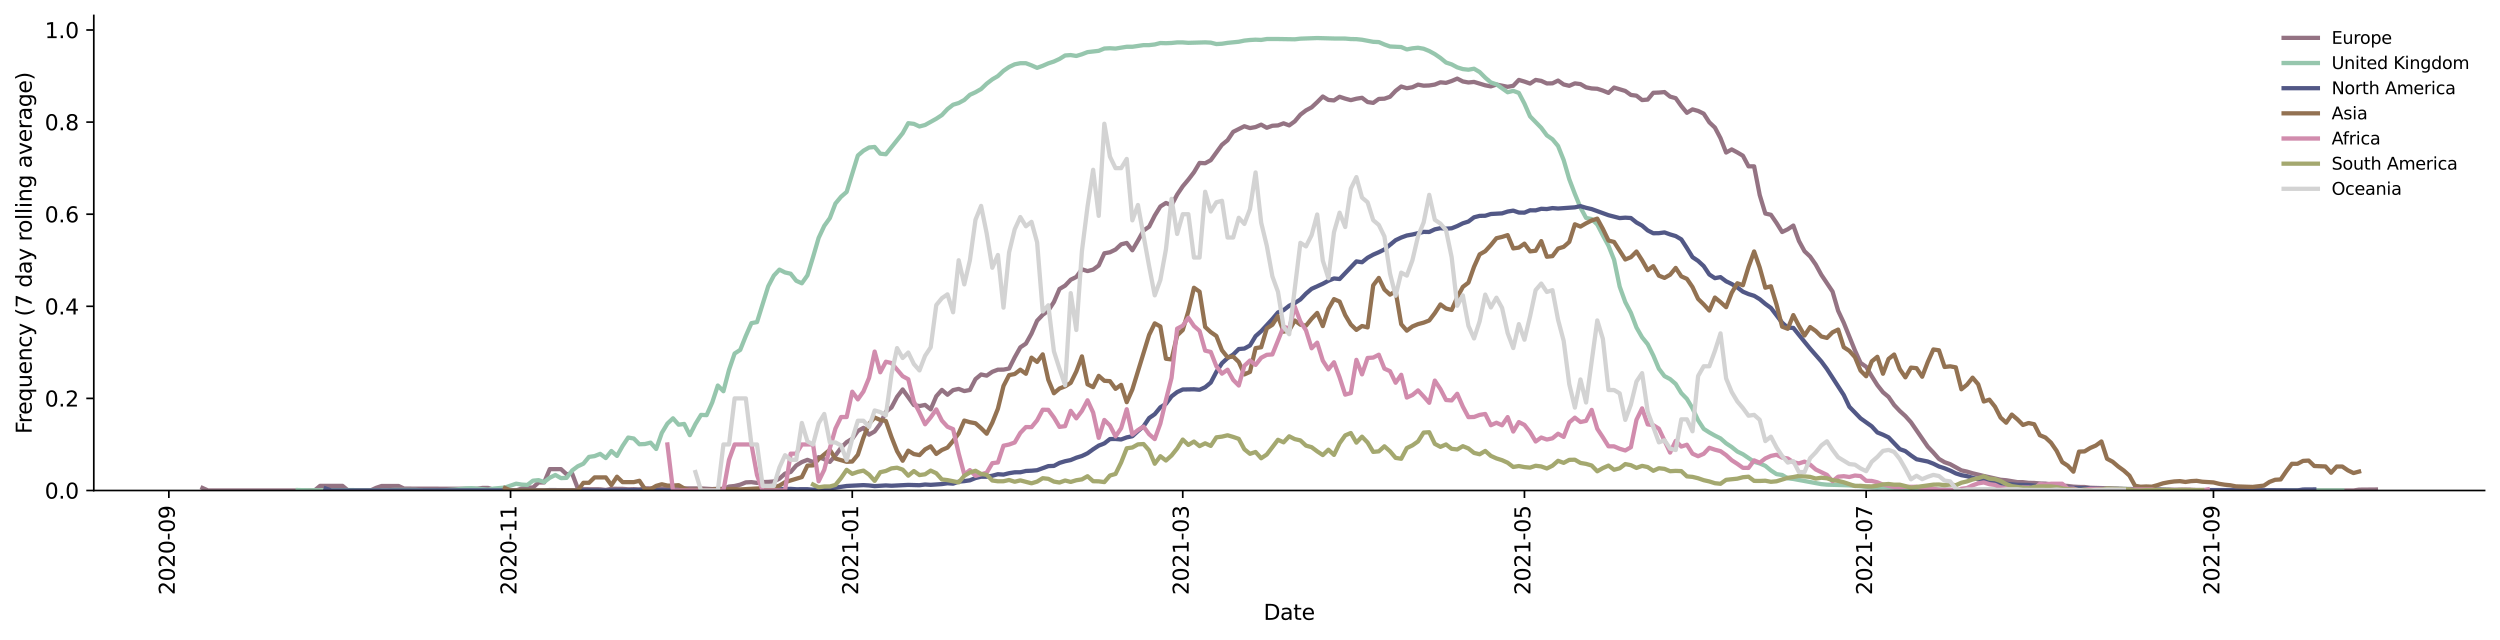 <?xml version="1.0" encoding="utf-8" standalone="no"?>
<!DOCTYPE svg PUBLIC "-//W3C//DTD SVG 1.1//EN"
  "http://www.w3.org/Graphics/SVG/1.1/DTD/svg11.dtd">
<svg height="298.621pt" version="1.1" viewBox="0 0 1166.981 298.621" width="1166.981pt" xmlns="http://www.w3.org/2000/svg" xmlns:xlink="http://www.w3.org/1999/xlink">
 <defs>
  <style type="text/css">*{stroke-linecap:butt;stroke-linejoin:round;}</style>
 </defs>
 <g id="figure_1">
  <g id="patch_1">
   <path d="M 0 298.621 
L 1166.981 298.621 
L 1166.981 0 
L 0 0 
z
" style="fill:#ffffff;"/>
  </g>
  <g id="axes_1">
   <g id="patch_2">
    <path d="M 43.781 228.96 
L 1159.781 228.96 
L 1159.781 7.2 
L 43.781 7.2 
z
" style="fill:#ffffff;"/>
   </g>
   <g id="matplotlib.axis_1">
    <g id="xtick_1">
     <g id="line2d_1">
      <defs>
       <path d="M 0 0 
L 0 3.5 
" id="m8167596205" style="stroke:#000000;stroke-width:0.8;"/>
      </defs>
      <g>
       <use style="stroke:#000000;stroke-width:0.8;" x="78.82" xlink:href="#m8167596205" y="228.96"/>
      </g>
     </g>
     <g id="text_1">
      <!-- 2020-09 -->
      <g transform="translate(81.579 277.743)rotate(-90)scale(0.1 -0.1)">
       <defs>
        <path d="M 1228 531 
L 3431 531 
L 3431 0 
L 469 0 
L 469 531 
Q 828 903 1448 1529 
Q 2069 2156 2228 2338 
Q 2531 2678 2651 2914 
Q 2772 3150 2772 3378 
Q 2772 3750 2511 3984 
Q 2250 4219 1831 4219 
Q 1534 4219 1204 4116 
Q 875 4013 500 3803 
L 500 4441 
Q 881 4594 1212 4672 
Q 1544 4750 1819 4750 
Q 2544 4750 2975 4387 
Q 3406 4025 3406 3419 
Q 3406 3131 3298 2873 
Q 3191 2616 2906 2266 
Q 2828 2175 2409 1742 
Q 1991 1309 1228 531 
z
" id="DejaVuSans-32" transform="scale(0.016)"/>
        <path d="M 2034 4250 
Q 1547 4250 1301 3770 
Q 1056 3291 1056 2328 
Q 1056 1369 1301 889 
Q 1547 409 2034 409 
Q 2525 409 2770 889 
Q 3016 1369 3016 2328 
Q 3016 3291 2770 3770 
Q 2525 4250 2034 4250 
z
M 2034 4750 
Q 2819 4750 3233 4129 
Q 3647 3509 3647 2328 
Q 3647 1150 3233 529 
Q 2819 -91 2034 -91 
Q 1250 -91 836 529 
Q 422 1150 422 2328 
Q 422 3509 836 4129 
Q 1250 4750 2034 4750 
z
" id="DejaVuSans-30" transform="scale(0.016)"/>
        <path d="M 313 2009 
L 1997 2009 
L 1997 1497 
L 313 1497 
L 313 2009 
z
" id="DejaVuSans-2d" transform="scale(0.016)"/>
        <path d="M 703 97 
L 703 672 
Q 941 559 1184 500 
Q 1428 441 1663 441 
Q 2288 441 2617 861 
Q 2947 1281 2994 2138 
Q 2813 1869 2534 1725 
Q 2256 1581 1919 1581 
Q 1219 1581 811 2004 
Q 403 2428 403 3163 
Q 403 3881 828 4315 
Q 1253 4750 1959 4750 
Q 2769 4750 3195 4129 
Q 3622 3509 3622 2328 
Q 3622 1225 3098 567 
Q 2575 -91 1691 -91 
Q 1453 -91 1209 -44 
Q 966 3 703 97 
z
M 1959 2075 
Q 2384 2075 2632 2365 
Q 2881 2656 2881 3163 
Q 2881 3666 2632 3958 
Q 2384 4250 1959 4250 
Q 1534 4250 1286 3958 
Q 1038 3666 1038 3163 
Q 1038 2656 1286 2365 
Q 1534 2075 1959 2075 
z
" id="DejaVuSans-39" transform="scale(0.016)"/>
       </defs>
       <use xlink:href="#DejaVuSans-32"/>
       <use x="63.623" xlink:href="#DejaVuSans-30"/>
       <use x="127.246" xlink:href="#DejaVuSans-32"/>
       <use x="190.869" xlink:href="#DejaVuSans-30"/>
       <use x="254.492" xlink:href="#DejaVuSans-2d"/>
       <use x="290.576" xlink:href="#DejaVuSans-30"/>
       <use x="354.199" xlink:href="#DejaVuSans-39"/>
      </g>
     </g>
    </g>
    <g id="xtick_2">
     <g id="line2d_2">
      <g>
       <use style="stroke:#000000;stroke-width:0.8;" x="238.323" xlink:href="#m8167596205" y="228.96"/>
      </g>
     </g>
     <g id="text_2">
      <!-- 2020-11 -->
      <g transform="translate(241.082 277.743)rotate(-90)scale(0.1 -0.1)">
       <defs>
        <path d="M 794 531 
L 1825 531 
L 1825 4091 
L 703 3866 
L 703 4441 
L 1819 4666 
L 2450 4666 
L 2450 531 
L 3481 531 
L 3481 0 
L 794 0 
L 794 531 
z
" id="DejaVuSans-31" transform="scale(0.016)"/>
       </defs>
       <use xlink:href="#DejaVuSans-32"/>
       <use x="63.623" xlink:href="#DejaVuSans-30"/>
       <use x="127.246" xlink:href="#DejaVuSans-32"/>
       <use x="190.869" xlink:href="#DejaVuSans-30"/>
       <use x="254.492" xlink:href="#DejaVuSans-2d"/>
       <use x="290.576" xlink:href="#DejaVuSans-31"/>
       <use x="354.199" xlink:href="#DejaVuSans-31"/>
      </g>
     </g>
    </g>
    <g id="xtick_3">
     <g id="line2d_3">
      <g>
       <use style="stroke:#000000;stroke-width:0.8;" x="397.826" xlink:href="#m8167596205" y="228.96"/>
      </g>
     </g>
     <g id="text_3">
      <!-- 2021-01 -->
      <g transform="translate(400.586 277.743)rotate(-90)scale(0.1 -0.1)">
       <use xlink:href="#DejaVuSans-32"/>
       <use x="63.623" xlink:href="#DejaVuSans-30"/>
       <use x="127.246" xlink:href="#DejaVuSans-32"/>
       <use x="190.869" xlink:href="#DejaVuSans-31"/>
       <use x="254.492" xlink:href="#DejaVuSans-2d"/>
       <use x="290.576" xlink:href="#DejaVuSans-30"/>
       <use x="354.199" xlink:href="#DejaVuSans-31"/>
      </g>
     </g>
    </g>
    <g id="xtick_4">
     <g id="line2d_4">
      <g>
       <use style="stroke:#000000;stroke-width:0.8;" x="552.1" xlink:href="#m8167596205" y="228.96"/>
      </g>
     </g>
     <g id="text_4">
      <!-- 2021-03 -->
      <g transform="translate(554.859 277.743)rotate(-90)scale(0.1 -0.1)">
       <defs>
        <path d="M 2597 2516 
Q 3050 2419 3304 2112 
Q 3559 1806 3559 1356 
Q 3559 666 3084 287 
Q 2609 -91 1734 -91 
Q 1441 -91 1130 -33 
Q 819 25 488 141 
L 488 750 
Q 750 597 1062 519 
Q 1375 441 1716 441 
Q 2309 441 2620 675 
Q 2931 909 2931 1356 
Q 2931 1769 2642 2001 
Q 2353 2234 1838 2234 
L 1294 2234 
L 1294 2753 
L 1863 2753 
Q 2328 2753 2575 2939 
Q 2822 3125 2822 3475 
Q 2822 3834 2567 4026 
Q 2313 4219 1838 4219 
Q 1578 4219 1281 4162 
Q 984 4106 628 3988 
L 628 4550 
Q 988 4650 1302 4700 
Q 1616 4750 1894 4750 
Q 2613 4750 3031 4423 
Q 3450 4097 3450 3541 
Q 3450 3153 3228 2886 
Q 3006 2619 2597 2516 
z
" id="DejaVuSans-33" transform="scale(0.016)"/>
       </defs>
       <use xlink:href="#DejaVuSans-32"/>
       <use x="63.623" xlink:href="#DejaVuSans-30"/>
       <use x="127.246" xlink:href="#DejaVuSans-32"/>
       <use x="190.869" xlink:href="#DejaVuSans-31"/>
       <use x="254.492" xlink:href="#DejaVuSans-2d"/>
       <use x="290.576" xlink:href="#DejaVuSans-30"/>
       <use x="354.199" xlink:href="#DejaVuSans-33"/>
      </g>
     </g>
    </g>
    <g id="xtick_5">
     <g id="line2d_5">
      <g>
       <use style="stroke:#000000;stroke-width:0.8;" x="711.603" xlink:href="#m8167596205" y="228.96"/>
      </g>
     </g>
     <g id="text_5">
      <!-- 2021-05 -->
      <g transform="translate(714.363 277.743)rotate(-90)scale(0.1 -0.1)">
       <defs>
        <path d="M 691 4666 
L 3169 4666 
L 3169 4134 
L 1269 4134 
L 1269 2991 
Q 1406 3038 1543 3061 
Q 1681 3084 1819 3084 
Q 2600 3084 3056 2656 
Q 3513 2228 3513 1497 
Q 3513 744 3044 326 
Q 2575 -91 1722 -91 
Q 1428 -91 1123 -41 
Q 819 9 494 109 
L 494 744 
Q 775 591 1075 516 
Q 1375 441 1709 441 
Q 2250 441 2565 725 
Q 2881 1009 2881 1497 
Q 2881 1984 2565 2268 
Q 2250 2553 1709 2553 
Q 1456 2553 1204 2497 
Q 953 2441 691 2322 
L 691 4666 
z
" id="DejaVuSans-35" transform="scale(0.016)"/>
       </defs>
       <use xlink:href="#DejaVuSans-32"/>
       <use x="63.623" xlink:href="#DejaVuSans-30"/>
       <use x="127.246" xlink:href="#DejaVuSans-32"/>
       <use x="190.869" xlink:href="#DejaVuSans-31"/>
       <use x="254.492" xlink:href="#DejaVuSans-2d"/>
       <use x="290.576" xlink:href="#DejaVuSans-30"/>
       <use x="354.199" xlink:href="#DejaVuSans-35"/>
      </g>
     </g>
    </g>
    <g id="xtick_6">
     <g id="line2d_6">
      <g>
       <use style="stroke:#000000;stroke-width:0.8;" x="871.106" xlink:href="#m8167596205" y="228.96"/>
      </g>
     </g>
     <g id="text_6">
      <!-- 2021-07 -->
      <g transform="translate(873.866 277.743)rotate(-90)scale(0.1 -0.1)">
       <defs>
        <path d="M 525 4666 
L 3525 4666 
L 3525 4397 
L 1831 0 
L 1172 0 
L 2766 4134 
L 525 4134 
L 525 4666 
z
" id="DejaVuSans-37" transform="scale(0.016)"/>
       </defs>
       <use xlink:href="#DejaVuSans-32"/>
       <use x="63.623" xlink:href="#DejaVuSans-30"/>
       <use x="127.246" xlink:href="#DejaVuSans-32"/>
       <use x="190.869" xlink:href="#DejaVuSans-31"/>
       <use x="254.492" xlink:href="#DejaVuSans-2d"/>
       <use x="290.576" xlink:href="#DejaVuSans-30"/>
       <use x="354.199" xlink:href="#DejaVuSans-37"/>
      </g>
     </g>
    </g>
    <g id="xtick_7">
     <g id="line2d_7">
      <g>
       <use style="stroke:#000000;stroke-width:0.8;" x="1033.225" xlink:href="#m8167596205" y="228.96"/>
      </g>
     </g>
     <g id="text_7">
      <!-- 2021-09 -->
      <g transform="translate(1035.984 277.743)rotate(-90)scale(0.1 -0.1)">
       <use xlink:href="#DejaVuSans-32"/>
       <use x="63.623" xlink:href="#DejaVuSans-30"/>
       <use x="127.246" xlink:href="#DejaVuSans-32"/>
       <use x="190.869" xlink:href="#DejaVuSans-31"/>
       <use x="254.492" xlink:href="#DejaVuSans-2d"/>
       <use x="290.576" xlink:href="#DejaVuSans-30"/>
       <use x="354.199" xlink:href="#DejaVuSans-39"/>
      </g>
     </g>
    </g>
    <g id="text_8">
     <!-- Date -->
     <g transform="translate(589.83 289.341)scale(0.1 -0.1)">
      <defs>
       <path d="M 1259 4147 
L 1259 519 
L 2022 519 
Q 2988 519 3436 956 
Q 3884 1394 3884 2338 
Q 3884 3275 3436 3711 
Q 2988 4147 2022 4147 
L 1259 4147 
z
M 628 4666 
L 1925 4666 
Q 3281 4666 3915 4102 
Q 4550 3538 4550 2338 
Q 4550 1131 3912 565 
Q 3275 0 1925 0 
L 628 0 
L 628 4666 
z
" id="DejaVuSans-44" transform="scale(0.016)"/>
       <path d="M 2194 1759 
Q 1497 1759 1228 1600 
Q 959 1441 959 1056 
Q 959 750 1161 570 
Q 1363 391 1709 391 
Q 2188 391 2477 730 
Q 2766 1069 2766 1631 
L 2766 1759 
L 2194 1759 
z
M 3341 1997 
L 3341 0 
L 2766 0 
L 2766 531 
Q 2569 213 2275 61 
Q 1981 -91 1556 -91 
Q 1019 -91 701 211 
Q 384 513 384 1019 
Q 384 1609 779 1909 
Q 1175 2209 1959 2209 
L 2766 2209 
L 2766 2266 
Q 2766 2663 2505 2880 
Q 2244 3097 1772 3097 
Q 1472 3097 1187 3025 
Q 903 2953 641 2809 
L 641 3341 
Q 956 3463 1253 3523 
Q 1550 3584 1831 3584 
Q 2591 3584 2966 3190 
Q 3341 2797 3341 1997 
z
" id="DejaVuSans-61" transform="scale(0.016)"/>
       <path d="M 1172 4494 
L 1172 3500 
L 2356 3500 
L 2356 3053 
L 1172 3053 
L 1172 1153 
Q 1172 725 1289 603 
Q 1406 481 1766 481 
L 2356 481 
L 2356 0 
L 1766 0 
Q 1100 0 847 248 
Q 594 497 594 1153 
L 594 3053 
L 172 3053 
L 172 3500 
L 594 3500 
L 594 4494 
L 1172 4494 
z
" id="DejaVuSans-74" transform="scale(0.016)"/>
       <path d="M 3597 1894 
L 3597 1613 
L 953 1613 
Q 991 1019 1311 708 
Q 1631 397 2203 397 
Q 2534 397 2845 478 
Q 3156 559 3463 722 
L 3463 178 
Q 3153 47 2828 -22 
Q 2503 -91 2169 -91 
Q 1331 -91 842 396 
Q 353 884 353 1716 
Q 353 2575 817 3079 
Q 1281 3584 2069 3584 
Q 2775 3584 3186 3129 
Q 3597 2675 3597 1894 
z
M 3022 2063 
Q 3016 2534 2758 2815 
Q 2500 3097 2075 3097 
Q 1594 3097 1305 2825 
Q 1016 2553 972 2059 
L 3022 2063 
z
" id="DejaVuSans-65" transform="scale(0.016)"/>
      </defs>
      <use xlink:href="#DejaVuSans-44"/>
      <use x="77.002" xlink:href="#DejaVuSans-61"/>
      <use x="138.281" xlink:href="#DejaVuSans-74"/>
      <use x="177.49" xlink:href="#DejaVuSans-65"/>
     </g>
    </g>
   </g>
   <g id="matplotlib.axis_2">
    <g id="ytick_1">
     <g id="line2d_8">
      <defs>
       <path d="M 0 0 
L -3.5 0 
" id="mf6eb6ff9af" style="stroke:#000000;stroke-width:0.8;"/>
      </defs>
      <g>
       <use style="stroke:#000000;stroke-width:0.8;" x="43.781" xlink:href="#mf6eb6ff9af" y="228.96"/>
      </g>
     </g>
     <g id="text_9">
      <!-- 0.0 -->
      <g transform="translate(20.878 232.759)scale(0.1 -0.1)">
       <defs>
        <path d="M 684 794 
L 1344 794 
L 1344 0 
L 684 0 
L 684 794 
z
" id="DejaVuSans-2e" transform="scale(0.016)"/>
       </defs>
       <use xlink:href="#DejaVuSans-30"/>
       <use x="63.623" xlink:href="#DejaVuSans-2e"/>
       <use x="95.41" xlink:href="#DejaVuSans-30"/>
      </g>
     </g>
    </g>
    <g id="ytick_2">
     <g id="line2d_9">
      <g>
       <use style="stroke:#000000;stroke-width:0.8;" x="43.781" xlink:href="#mf6eb6ff9af" y="185.97"/>
      </g>
     </g>
     <g id="text_10">
      <!-- 0.2 -->
      <g transform="translate(20.878 189.769)scale(0.1 -0.1)">
       <use xlink:href="#DejaVuSans-30"/>
       <use x="63.623" xlink:href="#DejaVuSans-2e"/>
       <use x="95.41" xlink:href="#DejaVuSans-32"/>
      </g>
     </g>
    </g>
    <g id="ytick_3">
     <g id="line2d_10">
      <g>
       <use style="stroke:#000000;stroke-width:0.8;" x="43.781" xlink:href="#mf6eb6ff9af" y="142.979"/>
      </g>
     </g>
     <g id="text_11">
      <!-- 0.4 -->
      <g transform="translate(20.878 146.778)scale(0.1 -0.1)">
       <defs>
        <path d="M 2419 4116 
L 825 1625 
L 2419 1625 
L 2419 4116 
z
M 2253 4666 
L 3047 4666 
L 3047 1625 
L 3713 1625 
L 3713 1100 
L 3047 1100 
L 3047 0 
L 2419 0 
L 2419 1100 
L 313 1100 
L 313 1709 
L 2253 4666 
z
" id="DejaVuSans-34" transform="scale(0.016)"/>
       </defs>
       <use xlink:href="#DejaVuSans-30"/>
       <use x="63.623" xlink:href="#DejaVuSans-2e"/>
       <use x="95.41" xlink:href="#DejaVuSans-34"/>
      </g>
     </g>
    </g>
    <g id="ytick_4">
     <g id="line2d_11">
      <g>
       <use style="stroke:#000000;stroke-width:0.8;" x="43.781" xlink:href="#mf6eb6ff9af" y="99.989"/>
      </g>
     </g>
     <g id="text_12">
      <!-- 0.6 -->
      <g transform="translate(20.878 103.788)scale(0.1 -0.1)">
       <defs>
        <path d="M 2113 2584 
Q 1688 2584 1439 2293 
Q 1191 2003 1191 1497 
Q 1191 994 1439 701 
Q 1688 409 2113 409 
Q 2538 409 2786 701 
Q 3034 994 3034 1497 
Q 3034 2003 2786 2293 
Q 2538 2584 2113 2584 
z
M 3366 4563 
L 3366 3988 
Q 3128 4100 2886 4159 
Q 2644 4219 2406 4219 
Q 1781 4219 1451 3797 
Q 1122 3375 1075 2522 
Q 1259 2794 1537 2939 
Q 1816 3084 2150 3084 
Q 2853 3084 3261 2657 
Q 3669 2231 3669 1497 
Q 3669 778 3244 343 
Q 2819 -91 2113 -91 
Q 1303 -91 875 529 
Q 447 1150 447 2328 
Q 447 3434 972 4092 
Q 1497 4750 2381 4750 
Q 2619 4750 2861 4703 
Q 3103 4656 3366 4563 
z
" id="DejaVuSans-36" transform="scale(0.016)"/>
       </defs>
       <use xlink:href="#DejaVuSans-30"/>
       <use x="63.623" xlink:href="#DejaVuSans-2e"/>
       <use x="95.41" xlink:href="#DejaVuSans-36"/>
      </g>
     </g>
    </g>
    <g id="ytick_5">
     <g id="line2d_12">
      <g>
       <use style="stroke:#000000;stroke-width:0.8;" x="43.781" xlink:href="#mf6eb6ff9af" y="56.998"/>
      </g>
     </g>
     <g id="text_13">
      <!-- 0.8 -->
      <g transform="translate(20.878 60.797)scale(0.1 -0.1)">
       <defs>
        <path d="M 2034 2216 
Q 1584 2216 1326 1975 
Q 1069 1734 1069 1313 
Q 1069 891 1326 650 
Q 1584 409 2034 409 
Q 2484 409 2743 651 
Q 3003 894 3003 1313 
Q 3003 1734 2745 1975 
Q 2488 2216 2034 2216 
z
M 1403 2484 
Q 997 2584 770 2862 
Q 544 3141 544 3541 
Q 544 4100 942 4425 
Q 1341 4750 2034 4750 
Q 2731 4750 3128 4425 
Q 3525 4100 3525 3541 
Q 3525 3141 3298 2862 
Q 3072 2584 2669 2484 
Q 3125 2378 3379 2068 
Q 3634 1759 3634 1313 
Q 3634 634 3220 271 
Q 2806 -91 2034 -91 
Q 1263 -91 848 271 
Q 434 634 434 1313 
Q 434 1759 690 2068 
Q 947 2378 1403 2484 
z
M 1172 3481 
Q 1172 3119 1398 2916 
Q 1625 2713 2034 2713 
Q 2441 2713 2670 2916 
Q 2900 3119 2900 3481 
Q 2900 3844 2670 4047 
Q 2441 4250 2034 4250 
Q 1625 4250 1398 4047 
Q 1172 3844 1172 3481 
z
" id="DejaVuSans-38" transform="scale(0.016)"/>
       </defs>
       <use xlink:href="#DejaVuSans-30"/>
       <use x="63.623" xlink:href="#DejaVuSans-2e"/>
       <use x="95.41" xlink:href="#DejaVuSans-38"/>
      </g>
     </g>
    </g>
    <g id="ytick_6">
     <g id="line2d_13">
      <g>
       <use style="stroke:#000000;stroke-width:0.8;" x="43.781" xlink:href="#mf6eb6ff9af" y="14.008"/>
      </g>
     </g>
     <g id="text_14">
      <!-- 1.0 -->
      <g transform="translate(20.878 17.807)scale(0.1 -0.1)">
       <use xlink:href="#DejaVuSans-31"/>
       <use x="63.623" xlink:href="#DejaVuSans-2e"/>
       <use x="95.41" xlink:href="#DejaVuSans-30"/>
      </g>
     </g>
    </g>
    <g id="text_15">
     <!-- Frequency (7 day rolling average) -->
     <g transform="translate(14.798 202.529)rotate(-90)scale(0.1 -0.1)">
      <defs>
       <path d="M 628 4666 
L 3309 4666 
L 3309 4134 
L 1259 4134 
L 1259 2759 
L 3109 2759 
L 3109 2228 
L 1259 2228 
L 1259 0 
L 628 0 
L 628 4666 
z
" id="DejaVuSans-46" transform="scale(0.016)"/>
       <path d="M 2631 2963 
Q 2534 3019 2420 3045 
Q 2306 3072 2169 3072 
Q 1681 3072 1420 2755 
Q 1159 2438 1159 1844 
L 1159 0 
L 581 0 
L 581 3500 
L 1159 3500 
L 1159 2956 
Q 1341 3275 1631 3429 
Q 1922 3584 2338 3584 
Q 2397 3584 2469 3576 
Q 2541 3569 2628 3553 
L 2631 2963 
z
" id="DejaVuSans-72" transform="scale(0.016)"/>
       <path d="M 947 1747 
Q 947 1113 1208 752 
Q 1469 391 1925 391 
Q 2381 391 2643 752 
Q 2906 1113 2906 1747 
Q 2906 2381 2643 2742 
Q 2381 3103 1925 3103 
Q 1469 3103 1208 2742 
Q 947 2381 947 1747 
z
M 2906 525 
Q 2725 213 2448 61 
Q 2172 -91 1784 -91 
Q 1150 -91 751 415 
Q 353 922 353 1747 
Q 353 2572 751 3078 
Q 1150 3584 1784 3584 
Q 2172 3584 2448 3432 
Q 2725 3281 2906 2969 
L 2906 3500 
L 3481 3500 
L 3481 -1331 
L 2906 -1331 
L 2906 525 
z
" id="DejaVuSans-71" transform="scale(0.016)"/>
       <path d="M 544 1381 
L 544 3500 
L 1119 3500 
L 1119 1403 
Q 1119 906 1312 657 
Q 1506 409 1894 409 
Q 2359 409 2629 706 
Q 2900 1003 2900 1516 
L 2900 3500 
L 3475 3500 
L 3475 0 
L 2900 0 
L 2900 538 
Q 2691 219 2414 64 
Q 2138 -91 1772 -91 
Q 1169 -91 856 284 
Q 544 659 544 1381 
z
M 1991 3584 
L 1991 3584 
z
" id="DejaVuSans-75" transform="scale(0.016)"/>
       <path d="M 3513 2113 
L 3513 0 
L 2938 0 
L 2938 2094 
Q 2938 2591 2744 2837 
Q 2550 3084 2163 3084 
Q 1697 3084 1428 2787 
Q 1159 2491 1159 1978 
L 1159 0 
L 581 0 
L 581 3500 
L 1159 3500 
L 1159 2956 
Q 1366 3272 1645 3428 
Q 1925 3584 2291 3584 
Q 2894 3584 3203 3211 
Q 3513 2838 3513 2113 
z
" id="DejaVuSans-6e" transform="scale(0.016)"/>
       <path d="M 3122 3366 
L 3122 2828 
Q 2878 2963 2633 3030 
Q 2388 3097 2138 3097 
Q 1578 3097 1268 2742 
Q 959 2388 959 1747 
Q 959 1106 1268 751 
Q 1578 397 2138 397 
Q 2388 397 2633 464 
Q 2878 531 3122 666 
L 3122 134 
Q 2881 22 2623 -34 
Q 2366 -91 2075 -91 
Q 1284 -91 818 406 
Q 353 903 353 1747 
Q 353 2603 823 3093 
Q 1294 3584 2113 3584 
Q 2378 3584 2631 3529 
Q 2884 3475 3122 3366 
z
" id="DejaVuSans-63" transform="scale(0.016)"/>
       <path d="M 2059 -325 
Q 1816 -950 1584 -1140 
Q 1353 -1331 966 -1331 
L 506 -1331 
L 506 -850 
L 844 -850 
Q 1081 -850 1212 -737 
Q 1344 -625 1503 -206 
L 1606 56 
L 191 3500 
L 800 3500 
L 1894 763 
L 2988 3500 
L 3597 3500 
L 2059 -325 
z
" id="DejaVuSans-79" transform="scale(0.016)"/>
       <path id="DejaVuSans-20" transform="scale(0.016)"/>
       <path d="M 1984 4856 
Q 1566 4138 1362 3434 
Q 1159 2731 1159 2009 
Q 1159 1288 1364 580 
Q 1569 -128 1984 -844 
L 1484 -844 
Q 1016 -109 783 600 
Q 550 1309 550 2009 
Q 550 2706 781 3412 
Q 1013 4119 1484 4856 
L 1984 4856 
z
" id="DejaVuSans-28" transform="scale(0.016)"/>
       <path d="M 2906 2969 
L 2906 4863 
L 3481 4863 
L 3481 0 
L 2906 0 
L 2906 525 
Q 2725 213 2448 61 
Q 2172 -91 1784 -91 
Q 1150 -91 751 415 
Q 353 922 353 1747 
Q 353 2572 751 3078 
Q 1150 3584 1784 3584 
Q 2172 3584 2448 3432 
Q 2725 3281 2906 2969 
z
M 947 1747 
Q 947 1113 1208 752 
Q 1469 391 1925 391 
Q 2381 391 2643 752 
Q 2906 1113 2906 1747 
Q 2906 2381 2643 2742 
Q 2381 3103 1925 3103 
Q 1469 3103 1208 2742 
Q 947 2381 947 1747 
z
" id="DejaVuSans-64" transform="scale(0.016)"/>
       <path d="M 1959 3097 
Q 1497 3097 1228 2736 
Q 959 2375 959 1747 
Q 959 1119 1226 758 
Q 1494 397 1959 397 
Q 2419 397 2687 759 
Q 2956 1122 2956 1747 
Q 2956 2369 2687 2733 
Q 2419 3097 1959 3097 
z
M 1959 3584 
Q 2709 3584 3137 3096 
Q 3566 2609 3566 1747 
Q 3566 888 3137 398 
Q 2709 -91 1959 -91 
Q 1206 -91 779 398 
Q 353 888 353 1747 
Q 353 2609 779 3096 
Q 1206 3584 1959 3584 
z
" id="DejaVuSans-6f" transform="scale(0.016)"/>
       <path d="M 603 4863 
L 1178 4863 
L 1178 0 
L 603 0 
L 603 4863 
z
" id="DejaVuSans-6c" transform="scale(0.016)"/>
       <path d="M 603 3500 
L 1178 3500 
L 1178 0 
L 603 0 
L 603 3500 
z
M 603 4863 
L 1178 4863 
L 1178 4134 
L 603 4134 
L 603 4863 
z
" id="DejaVuSans-69" transform="scale(0.016)"/>
       <path d="M 2906 1791 
Q 2906 2416 2648 2759 
Q 2391 3103 1925 3103 
Q 1463 3103 1205 2759 
Q 947 2416 947 1791 
Q 947 1169 1205 825 
Q 1463 481 1925 481 
Q 2391 481 2648 825 
Q 2906 1169 2906 1791 
z
M 3481 434 
Q 3481 -459 3084 -895 
Q 2688 -1331 1869 -1331 
Q 1566 -1331 1297 -1286 
Q 1028 -1241 775 -1147 
L 775 -588 
Q 1028 -725 1275 -790 
Q 1522 -856 1778 -856 
Q 2344 -856 2625 -561 
Q 2906 -266 2906 331 
L 2906 616 
Q 2728 306 2450 153 
Q 2172 0 1784 0 
Q 1141 0 747 490 
Q 353 981 353 1791 
Q 353 2603 747 3093 
Q 1141 3584 1784 3584 
Q 2172 3584 2450 3431 
Q 2728 3278 2906 2969 
L 2906 3500 
L 3481 3500 
L 3481 434 
z
" id="DejaVuSans-67" transform="scale(0.016)"/>
       <path d="M 191 3500 
L 800 3500 
L 1894 563 
L 2988 3500 
L 3597 3500 
L 2284 0 
L 1503 0 
L 191 3500 
z
" id="DejaVuSans-76" transform="scale(0.016)"/>
       <path d="M 513 4856 
L 1013 4856 
Q 1481 4119 1714 3412 
Q 1947 2706 1947 2009 
Q 1947 1309 1714 600 
Q 1481 -109 1013 -844 
L 513 -844 
Q 928 -128 1133 580 
Q 1338 1288 1338 2009 
Q 1338 2731 1133 3434 
Q 928 4138 513 4856 
z
" id="DejaVuSans-29" transform="scale(0.016)"/>
      </defs>
      <use xlink:href="#DejaVuSans-46"/>
      <use x="50.27" xlink:href="#DejaVuSans-72"/>
      <use x="89.133" xlink:href="#DejaVuSans-65"/>
      <use x="150.656" xlink:href="#DejaVuSans-71"/>
      <use x="214.133" xlink:href="#DejaVuSans-75"/>
      <use x="277.512" xlink:href="#DejaVuSans-65"/>
      <use x="339.035" xlink:href="#DejaVuSans-6e"/>
      <use x="402.414" xlink:href="#DejaVuSans-63"/>
      <use x="457.395" xlink:href="#DejaVuSans-79"/>
      <use x="516.574" xlink:href="#DejaVuSans-20"/>
      <use x="548.361" xlink:href="#DejaVuSans-28"/>
      <use x="587.375" xlink:href="#DejaVuSans-37"/>
      <use x="650.998" xlink:href="#DejaVuSans-20"/>
      <use x="682.785" xlink:href="#DejaVuSans-64"/>
      <use x="746.262" xlink:href="#DejaVuSans-61"/>
      <use x="807.541" xlink:href="#DejaVuSans-79"/>
      <use x="866.721" xlink:href="#DejaVuSans-20"/>
      <use x="898.508" xlink:href="#DejaVuSans-72"/>
      <use x="937.371" xlink:href="#DejaVuSans-6f"/>
      <use x="998.553" xlink:href="#DejaVuSans-6c"/>
      <use x="1026.336" xlink:href="#DejaVuSans-6c"/>
      <use x="1054.119" xlink:href="#DejaVuSans-69"/>
      <use x="1081.902" xlink:href="#DejaVuSans-6e"/>
      <use x="1145.281" xlink:href="#DejaVuSans-67"/>
      <use x="1208.758" xlink:href="#DejaVuSans-20"/>
      <use x="1240.545" xlink:href="#DejaVuSans-61"/>
      <use x="1301.824" xlink:href="#DejaVuSans-76"/>
      <use x="1361.004" xlink:href="#DejaVuSans-65"/>
      <use x="1422.527" xlink:href="#DejaVuSans-72"/>
      <use x="1463.641" xlink:href="#DejaVuSans-61"/>
      <use x="1524.92" xlink:href="#DejaVuSans-67"/>
      <use x="1588.396" xlink:href="#DejaVuSans-65"/>
      <use x="1649.92" xlink:href="#DejaVuSans-29"/>
     </g>
    </g>
   </g>
   <g id="line2d_14">
    <path clip-path="url(#p0a09c204d2)" d="M 94.509 227.782 
L 97.123 228.96 
L 146.805 228.96 
L 149.419 226.81 
L 159.879 226.81 
L 162.494 228.96 
L 172.953 228.96 
L 175.568 227.732 
L 178.182 226.854 
L 186.027 226.854 
L 188.642 228.083 
L 199.101 228.117 
L 222.634 228.149 
L 225.249 227.772 
L 227.864 227.772 
L 230.479 228.583 
L 235.708 228.583 
L 238.323 228.96 
L 240.938 228.96 
L 243.553 228.005 
L 246.167 227.587 
L 248.782 227.587 
L 251.397 225.199 
L 254.012 225.199 
L 256.627 218.989 
L 261.856 218.994 
L 264.471 221.382 
L 267.086 221.092 
L 269.701 227.945 
L 272.315 228.358 
L 280.16 228.409 
L 282.775 228.722 
L 285.389 228.167 
L 290.619 228.209 
L 293.234 228.405 
L 295.849 228.334 
L 298.464 228.463 
L 301.078 227.954 
L 308.923 228.025 
L 311.538 228.143 
L 314.152 228.44 
L 316.767 228.304 
L 319.382 227.972 
L 327.226 228.001 
L 332.456 228.303 
L 335.071 228.173 
L 337.686 228.181 
L 340.3 227.127 
L 342.915 226.857 
L 345.53 226.235 
L 348.145 225.175 
L 350.76 225.053 
L 353.375 225.423 
L 355.989 225.028 
L 358.604 224.96 
L 361.219 224.747 
L 363.834 223.432 
L 366.449 221.075 
L 369.063 220.331 
L 371.678 217.303 
L 374.293 215.685 
L 376.908 214.644 
L 379.523 215.668 
L 382.137 213.387 
L 384.752 214.367 
L 387.367 215.609 
L 389.982 212.587 
L 392.597 209.029 
L 395.211 206.392 
L 397.826 204.797 
L 400.441 201.171 
L 403.056 199.716 
L 405.671 202.891 
L 408.285 201.39 
L 410.9 197.857 
L 413.515 192.204 
L 416.13 190.211 
L 418.745 185.253 
L 421.36 181.809 
L 426.589 189.071 
L 429.204 189.552 
L 431.819 189.017 
L 434.434 191.081 
L 437.048 184.965 
L 439.663 182.017 
L 442.278 184.254 
L 444.893 182.103 
L 447.508 181.529 
L 450.122 182.551 
L 452.737 182.043 
L 455.352 176.972 
L 457.967 174.799 
L 460.582 175.346 
L 463.196 173.552 
L 465.811 172.556 
L 468.426 172.534 
L 471.041 172.019 
L 473.656 166.805 
L 476.27 162.14 
L 478.885 160.394 
L 481.5 155.71 
L 484.115 149.708 
L 486.73 146.953 
L 489.345 144.983 
L 491.959 140.971 
L 494.574 134.891 
L 497.189 133.31 
L 499.804 130.576 
L 502.419 129.274 
L 505.033 125.703 
L 507.648 126.547 
L 510.263 125.86 
L 512.878 123.929 
L 515.493 118.233 
L 518.107 117.765 
L 520.722 116.492 
L 523.337 114.054 
L 525.952 113.399 
L 528.567 116.817 
L 531.181 112.354 
L 533.796 107.599 
L 536.411 105.807 
L 539.026 100.62 
L 541.641 96.387 
L 544.255 94.741 
L 546.87 95.812 
L 549.485 90.827 
L 552.1 86.956 
L 554.715 83.844 
L 557.33 80.425 
L 559.944 76.057 
L 562.559 76.198 
L 565.174 74.776 
L 570.404 67.581 
L 573.018 65.455 
L 575.633 61.546 
L 580.863 58.925 
L 583.478 59.789 
L 586.092 59.301 
L 588.707 58.191 
L 591.322 59.646 
L 593.937 58.698 
L 596.552 58.548 
L 599.166 57.566 
L 601.781 58.53 
L 604.396 56.635 
L 607.011 53.521 
L 609.626 51.521 
L 612.24 50.124 
L 614.855 47.683 
L 617.47 45.053 
L 620.085 46.641 
L 622.7 46.877 
L 625.315 45.175 
L 627.929 46.039 
L 630.544 46.753 
L 633.159 46.085 
L 635.774 45.65 
L 638.389 47.623 
L 641.003 48.031 
L 643.618 46.174 
L 646.233 46.066 
L 648.848 45.167 
L 651.463 42.41 
L 654.077 40.39 
L 656.692 41.179 
L 659.307 40.723 
L 661.922 39.499 
L 664.537 40 
L 667.151 39.899 
L 669.766 39.475 
L 672.381 38.421 
L 674.996 38.68 
L 677.611 37.815 
L 680.225 36.697 
L 682.84 38.023 
L 685.455 38.499 
L 688.07 38.239 
L 693.3 39.827 
L 695.914 40.324 
L 698.529 39.473 
L 703.759 40.521 
L 706.374 40.052 
L 708.988 37.312 
L 711.603 38.08 
L 714.218 39.001 
L 716.833 37.308 
L 719.448 37.759 
L 722.062 38.953 
L 724.677 38.899 
L 727.292 37.613 
L 729.907 39.435 
L 732.522 40.055 
L 735.136 38.92 
L 737.751 39.255 
L 740.366 40.764 
L 742.981 41.289 
L 745.596 41.439 
L 748.21 42.284 
L 750.825 43.363 
L 753.44 40.881 
L 758.67 42.464 
L 761.285 44.319 
L 763.899 44.662 
L 766.514 46.709 
L 769.129 46.48 
L 771.744 43.313 
L 774.359 43.209 
L 776.973 42.978 
L 779.588 45.1 
L 782.203 45.831 
L 784.818 49.485 
L 787.433 52.654 
L 790.047 51.057 
L 792.662 51.787 
L 795.277 53.058 
L 797.892 57.089 
L 800.507 59.554 
L 803.121 64.512 
L 805.736 71.2 
L 808.351 69.747 
L 810.966 71.146 
L 813.581 72.69 
L 816.195 77.639 
L 818.81 77.655 
L 821.425 91.061 
L 824.04 99.677 
L 826.655 100.268 
L 829.27 104.088 
L 831.884 108.294 
L 834.499 107.033 
L 837.114 105.288 
L 839.729 112.48 
L 842.344 117.283 
L 844.958 119.744 
L 847.573 123.505 
L 850.188 128.274 
L 855.418 136.1 
L 858.032 145.079 
L 860.647 150.648 
L 865.877 163.605 
L 868.492 169.388 
L 871.106 171.206 
L 873.721 175.623 
L 876.336 179.76 
L 878.951 183.08 
L 881.566 185.272 
L 884.181 189.069 
L 886.795 191.839 
L 889.41 194.207 
L 892.025 197.119 
L 899.869 208.506 
L 902.484 211.263 
L 905.099 214.217 
L 907.714 215.75 
L 910.329 216.671 
L 915.558 219.561 
L 918.173 220.147 
L 920.788 220.916 
L 926.017 222.181 
L 931.247 223.352 
L 933.862 223.951 
L 936.477 224.177 
L 941.706 225.053 
L 944.321 225.07 
L 946.936 225.391 
L 949.551 225.444 
L 952.166 225.687 
L 954.78 225.751 
L 960.01 226.427 
L 962.625 226.699 
L 965.24 226.849 
L 967.854 227.165 
L 970.469 227.312 
L 973.084 227.342 
L 975.699 227.694 
L 983.543 227.916 
L 994.002 228.509 
L 1007.076 228.514 
L 1014.921 228.725 
L 1020.151 228.613 
L 1033.225 228.814 
L 1041.069 228.814 
L 1051.528 228.887 
L 1059.373 228.819 
L 1088.136 228.96 
L 1098.595 228.96 
L 1101.21 228.57 
L 1109.054 228.496 
L 1109.054 228.496 
" style="fill:none;stroke:#947383;stroke-linecap:square;stroke-width:2;"/>
   </g>
   <g id="line2d_15">
    <path clip-path="url(#p0a09c204d2)" d="M 138.96 228.744 
L 144.19 228.882 
L 154.649 228.796 
L 165.108 228.766 
L 167.723 228.931 
L 175.568 228.911 
L 180.797 228.911 
L 183.412 228.717 
L 193.871 228.69 
L 196.486 228.884 
L 206.945 228.96 
L 209.56 228.694 
L 212.175 228.547 
L 217.404 227.998 
L 220.019 227.888 
L 227.864 228.566 
L 230.479 228.052 
L 235.708 227.588 
L 240.938 225.778 
L 243.553 226.201 
L 246.167 226.368 
L 248.782 224.382 
L 251.397 224.128 
L 254.012 224.993 
L 256.627 223.015 
L 259.241 221.722 
L 261.856 223.182 
L 264.471 223.067 
L 267.086 219.618 
L 269.701 217.663 
L 272.315 216.461 
L 274.93 213.283 
L 277.545 212.897 
L 280.16 211.863 
L 282.775 213.821 
L 285.389 210.529 
L 288.004 212.813 
L 290.619 208.174 
L 293.234 204.25 
L 295.849 204.697 
L 298.464 207.373 
L 301.078 207.268 
L 303.693 206.617 
L 306.308 209.577 
L 308.923 202.086 
L 311.538 197.724 
L 314.152 195.259 
L 316.767 198.243 
L 319.382 197.899 
L 321.997 203.121 
L 324.612 197.945 
L 327.226 193.667 
L 329.841 193.783 
L 332.456 187.892 
L 335.071 179.969 
L 337.686 182.62 
L 340.3 172.645 
L 342.915 165.015 
L 345.53 163.328 
L 348.145 156.81 
L 350.76 150.841 
L 353.375 150.341 
L 358.604 133.626 
L 361.219 128.633 
L 363.834 125.859 
L 366.449 127.178 
L 369.063 127.766 
L 371.678 131.061 
L 374.293 132.232 
L 376.908 128.533 
L 379.523 119.983 
L 382.137 111.043 
L 384.752 105.459 
L 387.367 101.796 
L 389.982 94.983 
L 392.597 91.84 
L 395.211 89.592 
L 400.441 72.597 
L 403.056 70.352 
L 405.671 68.852 
L 408.285 68.594 
L 410.9 71.734 
L 413.515 72.006 
L 421.36 62.18 
L 423.974 57.496 
L 426.589 57.825 
L 429.204 59.034 
L 431.819 58.341 
L 437.048 55.426 
L 439.663 53.712 
L 442.278 50.916 
L 444.893 48.886 
L 447.508 48.093 
L 450.122 46.666 
L 452.737 44.255 
L 455.352 43.052 
L 457.967 41.551 
L 460.582 39.053 
L 463.196 37.045 
L 465.811 35.504 
L 468.426 33.057 
L 471.041 31.261 
L 473.656 30.023 
L 476.27 29.508 
L 478.885 29.509 
L 481.5 30.508 
L 484.115 31.677 
L 486.73 30.721 
L 489.345 29.575 
L 491.959 28.719 
L 494.574 27.512 
L 497.189 25.891 
L 499.804 25.704 
L 502.419 26.126 
L 505.033 25.338 
L 507.648 24.33 
L 512.878 23.729 
L 515.493 22.651 
L 518.107 22.516 
L 520.722 22.67 
L 525.952 21.828 
L 528.567 21.833 
L 533.796 21.061 
L 536.411 21.058 
L 539.026 20.755 
L 541.641 20.089 
L 544.255 20.17 
L 546.87 20.059 
L 549.485 19.798 
L 552.1 19.798 
L 554.715 20.002 
L 562.559 19.77 
L 565.174 19.905 
L 567.789 20.567 
L 570.404 20.416 
L 573.018 20.006 
L 578.248 19.494 
L 580.863 18.949 
L 583.478 18.672 
L 586.092 18.525 
L 588.707 18.643 
L 591.322 18.215 
L 596.552 18.21 
L 604.396 18.345 
L 607.011 18.049 
L 614.855 17.76 
L 622.7 17.975 
L 627.929 18.002 
L 630.544 18.228 
L 633.159 18.275 
L 635.774 18.548 
L 641.003 19.524 
L 643.618 19.645 
L 646.233 20.77 
L 648.848 21.701 
L 654.077 21.957 
L 656.692 23.072 
L 659.307 22.558 
L 661.922 22.289 
L 664.537 22.755 
L 667.151 23.819 
L 669.766 25.254 
L 672.381 27.046 
L 674.996 29.187 
L 677.611 30.049 
L 680.225 31.436 
L 682.84 32.252 
L 685.455 32.543 
L 688.07 32.08 
L 690.685 33.625 
L 693.3 36.251 
L 695.914 38.497 
L 698.529 39.357 
L 703.759 43.065 
L 706.374 42.414 
L 708.988 43.372 
L 711.603 48.392 
L 714.218 54.319 
L 719.448 59.674 
L 722.062 63.19 
L 724.677 65.013 
L 727.292 68.157 
L 729.907 74.707 
L 732.522 83.652 
L 735.136 90.528 
L 737.751 96.891 
L 740.366 101.722 
L 742.981 102.263 
L 745.596 104.797 
L 748.21 109.889 
L 750.825 114.698 
L 753.44 121.243 
L 756.055 133.782 
L 758.67 141.024 
L 761.285 146.006 
L 763.899 152.874 
L 766.514 157.443 
L 769.129 160.678 
L 771.744 165.946 
L 774.359 172.135 
L 776.973 175.583 
L 779.588 176.956 
L 782.203 179.225 
L 784.818 183.512 
L 787.433 186.212 
L 790.047 190.614 
L 792.662 196.177 
L 795.277 200.198 
L 797.892 201.871 
L 800.507 203.337 
L 803.121 204.647 
L 805.736 206.938 
L 808.351 208.668 
L 810.966 210.763 
L 813.581 212.039 
L 818.81 215.559 
L 821.425 216.321 
L 824.04 217.464 
L 826.655 219.618 
L 829.27 221.31 
L 831.884 221.719 
L 834.499 223.255 
L 837.114 223.57 
L 850.188 225.989 
L 852.803 226.237 
L 858.032 226.379 
L 863.262 226.563 
L 873.721 227.424 
L 876.336 227.548 
L 878.951 227.431 
L 884.181 227.684 
L 889.41 227.721 
L 892.025 227.912 
L 894.64 227.967 
L 899.869 228.308 
L 912.943 228.737 
L 920.788 228.641 
L 926.017 228.555 
L 933.862 228.524 
L 936.477 228.637 
L 939.091 228.375 
L 941.706 227.945 
L 944.321 227.881 
L 949.551 227.96 
L 952.166 228.212 
L 954.78 228.734 
L 962.625 228.821 
L 1069.832 228.914 
L 1093.365 228.888 
L 1093.365 228.888 
" style="fill:none;stroke:#96c6ad;stroke-linecap:square;stroke-width:2;"/>
   </g>
   <g id="line2d_16">
    <path clip-path="url(#p0a09c204d2)" d="M 152.034 228.025 
L 154.649 228.96 
L 254.012 228.899 
L 256.627 228.753 
L 282.775 228.96 
L 301.078 228.702 
L 306.308 228.807 
L 314.152 228.96 
L 324.612 228.927 
L 345.53 228.932 
L 353.375 228.675 
L 355.989 228.675 
L 358.604 228.473 
L 363.834 228.394 
L 369.063 228.212 
L 371.678 228.377 
L 376.908 228.366 
L 379.523 228.592 
L 382.137 228.218 
L 389.982 227.647 
L 395.211 226.851 
L 403.056 226.449 
L 405.671 226.606 
L 408.285 226.918 
L 413.515 226.592 
L 416.13 226.744 
L 423.974 226.351 
L 429.204 226.498 
L 431.819 226.167 
L 434.434 226.326 
L 439.663 225.959 
L 442.278 225.587 
L 444.893 225.763 
L 447.508 224.832 
L 450.122 224.578 
L 452.737 224.208 
L 455.352 223.145 
L 457.967 222.519 
L 460.582 222.545 
L 463.196 222.068 
L 465.811 221.357 
L 468.426 221.541 
L 471.041 220.883 
L 473.656 220.469 
L 476.27 220.445 
L 478.885 219.843 
L 481.5 219.724 
L 484.115 219.491 
L 489.345 217.583 
L 491.959 217.478 
L 494.574 216.084 
L 497.189 215.294 
L 499.804 214.744 
L 502.419 213.655 
L 505.033 212.849 
L 507.648 211.595 
L 510.263 209.716 
L 512.878 208.011 
L 515.493 206.975 
L 518.107 204.944 
L 520.722 204.912 
L 523.337 205.144 
L 525.952 204.167 
L 528.567 203.631 
L 531.181 201.239 
L 533.796 199.006 
L 536.411 195.133 
L 539.026 193.321 
L 541.641 190.128 
L 544.255 188.501 
L 546.87 185.027 
L 549.485 183.018 
L 552.1 181.819 
L 557.33 181.719 
L 559.944 181.939 
L 562.559 180.758 
L 565.174 178.588 
L 567.789 173.585 
L 570.404 169.544 
L 573.018 167.129 
L 575.633 165.515 
L 578.248 162.925 
L 580.863 162.699 
L 583.478 161.275 
L 586.092 156.912 
L 588.707 154.6 
L 593.937 148.928 
L 596.552 145.83 
L 599.166 144.772 
L 601.781 142.726 
L 604.396 141.468 
L 607.011 139.776 
L 609.626 137.056 
L 612.24 134.827 
L 617.47 132.454 
L 620.085 131.049 
L 622.7 129.981 
L 625.315 130.247 
L 633.159 122.026 
L 635.774 122.41 
L 638.389 120.312 
L 641.003 118.87 
L 643.618 117.731 
L 646.233 116.437 
L 651.463 112.124 
L 654.077 110.883 
L 656.692 109.93 
L 659.307 109.465 
L 664.537 108.232 
L 667.151 108.291 
L 669.766 107.053 
L 672.381 106.52 
L 674.996 106.74 
L 677.611 106.567 
L 680.225 105.53 
L 682.84 104.24 
L 685.455 103.411 
L 688.07 101.437 
L 690.685 100.768 
L 693.3 100.715 
L 695.914 99.895 
L 701.144 99.6 
L 703.759 98.748 
L 706.374 98.318 
L 708.988 99.216 
L 711.603 99.26 
L 714.218 98.164 
L 716.833 98.2 
L 719.448 97.461 
L 722.062 97.583 
L 724.677 97.135 
L 727.292 97.34 
L 735.136 96.783 
L 737.751 96.233 
L 740.366 97.008 
L 742.981 97.603 
L 750.825 100.452 
L 756.055 101.804 
L 758.67 101.609 
L 761.285 101.768 
L 763.899 103.856 
L 766.514 105.312 
L 769.129 107.552 
L 771.744 108.883 
L 774.359 108.843 
L 776.973 108.485 
L 779.588 109.422 
L 782.203 110.202 
L 784.818 111.732 
L 787.433 115.776 
L 790.047 120.033 
L 792.662 121.79 
L 795.277 124.213 
L 797.892 128.123 
L 800.507 129.841 
L 803.121 129.361 
L 805.736 131.314 
L 808.351 132.568 
L 810.966 134.157 
L 813.581 136.158 
L 816.195 137.268 
L 818.81 138.087 
L 821.425 139.658 
L 824.04 141.842 
L 826.655 143.75 
L 831.884 150.621 
L 834.499 152.952 
L 837.114 153.066 
L 842.344 159.551 
L 844.958 162.742 
L 850.188 168.721 
L 852.803 172.255 
L 860.647 184.385 
L 863.262 189.884 
L 868.492 195.286 
L 873.721 199.017 
L 876.336 201.864 
L 878.951 202.914 
L 881.566 204.173 
L 886.795 209.645 
L 889.41 210.588 
L 892.025 212.591 
L 894.64 214.377 
L 899.869 215.434 
L 902.484 216.449 
L 905.099 217.747 
L 907.714 218.597 
L 910.329 219.66 
L 912.943 220.967 
L 915.558 221.798 
L 918.173 222.283 
L 923.403 223.762 
L 931.247 225.22 
L 933.862 225.731 
L 936.477 225.849 
L 941.706 226.321 
L 946.936 226.421 
L 952.166 226.919 
L 957.395 227.333 
L 962.625 227.583 
L 983.543 228.201 
L 988.773 228.181 
L 994.002 228.267 
L 996.617 228.305 
L 999.232 228.479 
L 1014.921 228.712 
L 1025.38 228.805 
L 1041.069 228.74 
L 1072.447 228.934 
L 1075.061 228.503 
L 1080.291 228.462 
L 1080.291 228.462 
" style="fill:none;stroke:#525886;stroke-linecap:square;stroke-width:2;"/>
   </g>
   <g id="line2d_17">
    <path clip-path="url(#p0a09c204d2)" d="M 235.708 227.798 
L 238.323 228.96 
L 269.701 228.96 
L 272.315 225.377 
L 274.93 225.377 
L 277.545 222.849 
L 282.775 222.849 
L 285.389 226.431 
L 288.004 222.523 
L 290.619 225.052 
L 295.849 225.052 
L 298.464 224.429 
L 301.078 228.337 
L 303.693 228.337 
L 306.308 226.802 
L 308.923 226.047 
L 311.538 226.67 
L 314.152 226.67 
L 316.767 226.48 
L 319.382 228.016 
L 321.997 228.77 
L 324.612 228.576 
L 327.226 228.576 
L 329.841 228.766 
L 332.456 228.586 
L 335.071 228.24 
L 337.686 228.434 
L 340.3 228.282 
L 342.915 228.282 
L 345.53 228.462 
L 353.375 228.029 
L 355.989 227.873 
L 358.604 227.29 
L 361.219 227.501 
L 363.834 226.693 
L 366.449 225.063 
L 374.293 222.696 
L 376.908 217.34 
L 379.523 217.233 
L 382.137 214.29 
L 387.367 209.968 
L 389.982 214.039 
L 395.211 215.561 
L 397.826 215.442 
L 400.441 212.28 
L 403.056 204.322 
L 405.671 197.773 
L 408.285 194.9 
L 410.9 196.031 
L 413.515 196.508 
L 416.13 203.993 
L 418.745 210.614 
L 421.36 215.065 
L 423.974 210.366 
L 426.589 211.961 
L 429.204 212.436 
L 431.819 209.776 
L 434.434 208.352 
L 437.048 211.884 
L 439.663 210.049 
L 442.278 208.945 
L 444.893 205.825 
L 447.508 202.302 
L 450.122 196.32 
L 452.737 197.085 
L 455.352 197.571 
L 457.967 199.865 
L 460.582 202.448 
L 463.196 197.316 
L 465.811 190.779 
L 468.426 180.17 
L 471.041 175.098 
L 473.656 174.585 
L 476.27 172.581 
L 478.885 174.463 
L 481.5 166.961 
L 484.115 168.94 
L 486.73 165.41 
L 489.345 177.296 
L 491.959 183.561 
L 494.574 181.362 
L 497.189 180.337 
L 499.804 178.718 
L 502.419 173.391 
L 505.033 166.364 
L 507.648 179.389 
L 510.263 180.713 
L 512.878 175.455 
L 515.493 177.748 
L 518.107 177.911 
L 520.722 181.509 
L 523.337 179.673 
L 525.952 187.729 
L 528.567 181.823 
L 536.411 156.304 
L 539.026 150.944 
L 541.641 152.412 
L 544.255 167.456 
L 546.87 167.792 
L 549.485 156.563 
L 552.1 154.051 
L 554.715 145.262 
L 557.33 134.335 
L 559.944 136.148 
L 562.559 152.63 
L 565.174 155.045 
L 567.789 156.828 
L 570.404 163.507 
L 573.018 166.776 
L 575.633 166.435 
L 578.248 168.96 
L 580.863 174.768 
L 583.478 173.605 
L 586.092 162.498 
L 588.707 162.084 
L 591.322 153.286 
L 593.937 151.608 
L 596.552 147.532 
L 599.166 154.809 
L 601.781 154.214 
L 604.396 149.621 
L 607.011 151.55 
L 609.626 152.044 
L 612.24 148.807 
L 614.855 146.079 
L 617.47 152.21 
L 620.085 144.178 
L 622.7 139.627 
L 625.315 140.768 
L 627.929 147.076 
L 630.544 151.472 
L 633.159 153.993 
L 635.774 152.184 
L 638.389 152.831 
L 641.003 133.194 
L 643.618 129.73 
L 646.233 135.141 
L 648.848 137.533 
L 651.463 135.962 
L 654.077 151.352 
L 656.692 154.349 
L 659.307 152.391 
L 661.922 151.303 
L 664.537 150.608 
L 667.151 149.599 
L 669.766 146.149 
L 672.381 142.108 
L 674.996 144.028 
L 677.611 144.69 
L 680.225 138.813 
L 682.84 133.922 
L 685.455 131.932 
L 688.07 124.541 
L 690.685 118.739 
L 693.3 117.259 
L 695.914 114.397 
L 698.529 111.2 
L 701.144 110.59 
L 703.759 109.749 
L 706.374 115.952 
L 708.988 115.575 
L 711.603 113.737 
L 714.218 117.344 
L 716.833 117.042 
L 719.448 112.55 
L 722.062 119.835 
L 724.677 119.554 
L 727.292 116.038 
L 729.907 115.224 
L 732.522 112.941 
L 735.136 104.701 
L 737.751 105.762 
L 740.366 104.241 
L 742.981 102.915 
L 745.596 102.064 
L 748.21 106.854 
L 750.825 112.276 
L 753.44 112.946 
L 758.67 121.123 
L 761.285 120.048 
L 763.899 117.415 
L 766.514 121.482 
L 769.129 126.103 
L 771.744 124.246 
L 774.359 128.671 
L 776.973 129.721 
L 779.588 128.246 
L 782.203 125.067 
L 784.818 129.007 
L 787.433 130.166 
L 790.047 133.984 
L 792.662 139.532 
L 795.277 142.088 
L 797.892 144.946 
L 800.507 138.899 
L 803.121 141.023 
L 805.736 143.388 
L 808.351 136.678 
L 810.966 132.229 
L 813.581 133.138 
L 816.195 124.598 
L 818.81 117.383 
L 821.425 124.891 
L 824.04 134.302 
L 826.655 133.646 
L 829.27 142.183 
L 831.884 152.478 
L 834.499 153.475 
L 837.114 147.083 
L 839.729 152.103 
L 842.344 156.611 
L 844.958 152.672 
L 847.573 154.497 
L 850.188 157.064 
L 852.803 157.735 
L 855.418 155.122 
L 858.032 153.845 
L 860.647 162.069 
L 863.262 163.777 
L 865.877 166.685 
L 868.492 172.994 
L 871.106 175.625 
L 873.721 168.683 
L 876.336 166.551 
L 878.951 174.452 
L 881.566 167.54 
L 884.181 165.495 
L 886.795 172.299 
L 889.41 176.137 
L 892.025 171.6 
L 894.64 171.871 
L 897.255 175.848 
L 899.869 168.994 
L 902.484 163.12 
L 905.099 163.515 
L 907.714 171.3 
L 910.329 170.991 
L 912.943 171.478 
L 915.558 181.704 
L 918.173 179.575 
L 920.788 176.3 
L 923.403 179.374 
L 926.017 187.417 
L 928.632 186.561 
L 931.247 189.852 
L 933.862 194.939 
L 936.477 197.315 
L 939.091 193.528 
L 941.706 195.753 
L 944.321 198.364 
L 946.936 197.466 
L 949.551 198.025 
L 952.166 203.147 
L 954.78 204.221 
L 957.395 206.645 
L 960.01 210.434 
L 962.625 215.71 
L 965.24 217.394 
L 967.854 220.167 
L 970.469 210.817 
L 973.084 210.698 
L 975.699 209.109 
L 978.314 207.977 
L 980.928 206.082 
L 983.543 214.138 
L 986.158 215.531 
L 988.773 217.774 
L 991.388 219.669 
L 994.002 222.021 
L 996.617 226.764 
L 999.232 227.21 
L 1001.847 227.083 
L 1004.462 227.186 
L 1007.076 226.461 
L 1009.691 225.604 
L 1012.306 225.102 
L 1014.921 224.736 
L 1017.536 224.588 
L 1020.151 224.972 
L 1022.765 224.588 
L 1025.38 224.44 
L 1027.995 224.864 
L 1033.225 225.187 
L 1035.839 225.837 
L 1038.454 226.255 
L 1041.069 226.517 
L 1043.684 227.037 
L 1048.913 227.214 
L 1051.528 227.297 
L 1056.758 226.679 
L 1059.373 224.964 
L 1061.987 223.963 
L 1064.602 223.799 
L 1067.217 219.974 
L 1069.832 216.487 
L 1072.447 216.502 
L 1075.061 215.14 
L 1077.676 214.994 
L 1080.291 217.526 
L 1085.521 217.735 
L 1088.136 220.666 
L 1090.75 217.766 
L 1093.365 217.766 
L 1095.98 219.554 
L 1098.595 220.813 
L 1101.21 220.119 
L 1101.21 220.119 
" style="fill:none;stroke:#937252;stroke-linecap:square;stroke-width:2;"/>
   </g>
   <g id="line2d_18">
    <path clip-path="url(#p0a09c204d2)" d="M 311.538 207.465 
L 314.152 228.96 
L 337.686 228.96 
L 340.3 214.63 
L 342.915 207.465 
L 350.76 207.465 
L 353.375 221.795 
L 355.989 228.96 
L 366.449 228.96 
L 369.063 211.764 
L 371.678 211.764 
L 374.293 207.465 
L 379.523 207.465 
L 382.137 224.661 
L 384.752 219.287 
L 387.367 209.256 
L 389.982 200.044 
L 392.597 194.67 
L 395.211 194.67 
L 397.826 182.848 
L 400.441 186.43 
L 403.056 182.745 
L 405.671 176.394 
L 408.285 164.111 
L 410.9 173.784 
L 413.515 168.853 
L 416.13 169.467 
L 421.36 175.604 
L 423.974 177.028 
L 426.589 187.483 
L 429.204 192.544 
L 431.819 198.04 
L 434.434 194.831 
L 437.048 191.105 
L 439.663 196.328 
L 442.278 199.203 
L 444.893 200.315 
L 447.508 211.665 
L 450.122 221.491 
L 452.737 219.46 
L 455.352 222.121 
L 460.582 220.645 
L 463.196 216.198 
L 465.811 215.878 
L 468.426 208.05 
L 471.041 207.501 
L 473.656 206.546 
L 476.27 202.07 
L 478.885 199.341 
L 481.5 199.389 
L 484.115 196.201 
L 486.73 191.251 
L 489.345 191.313 
L 491.959 194.858 
L 494.574 199.266 
L 497.189 198.923 
L 499.804 191.786 
L 502.419 195.273 
L 505.033 191.809 
L 507.648 186.856 
L 510.263 192.574 
L 512.878 204.382 
L 515.493 196.035 
L 518.107 198.601 
L 520.722 203.71 
L 523.337 199.86 
L 525.952 191.034 
L 528.567 202.844 
L 531.181 200.752 
L 533.796 199.141 
L 536.411 202.695 
L 539.026 204.959 
L 541.641 197.723 
L 544.255 186.672 
L 546.87 176.363 
L 549.485 153.408 
L 552.1 152.021 
L 554.715 148.331 
L 557.33 152.182 
L 559.944 154.464 
L 562.559 163.678 
L 565.174 164.287 
L 567.789 170.983 
L 570.404 174.42 
L 573.018 172.584 
L 575.633 177.334 
L 578.248 179.955 
L 580.863 170.743 
L 583.478 168.283 
L 586.092 170.33 
L 588.707 167.004 
L 591.322 165.63 
L 593.937 165.445 
L 599.166 152.462 
L 601.781 153.478 
L 604.396 143.175 
L 607.011 150.115 
L 609.626 154.212 
L 612.24 162.562 
L 614.855 159.951 
L 617.47 168.347 
L 620.085 172.419 
L 622.7 169.112 
L 625.315 176.126 
L 627.929 184.215 
L 630.544 183.482 
L 633.159 167.984 
L 635.774 174.749 
L 638.389 167.095 
L 641.003 166.92 
L 643.618 165.571 
L 646.233 172.083 
L 648.848 173.256 
L 651.463 178.656 
L 654.077 174.957 
L 656.692 185.58 
L 659.307 184.384 
L 661.922 182.234 
L 664.537 185.04 
L 667.151 188.018 
L 669.766 177.658 
L 672.381 181.617 
L 674.996 186.708 
L 677.611 186.924 
L 680.225 183.807 
L 682.84 189.801 
L 685.455 194.719 
L 688.07 194.644 
L 690.685 193.677 
L 693.3 193.235 
L 695.914 198.487 
L 698.529 197.33 
L 701.144 198.511 
L 703.759 194.704 
L 706.374 201.437 
L 708.988 197.016 
L 711.603 198.345 
L 714.218 201.669 
L 716.833 206.088 
L 719.448 204.24 
L 722.062 205.17 
L 724.677 204.596 
L 727.292 202.466 
L 729.907 203.941 
L 732.522 197.163 
L 735.136 194.962 
L 737.751 196.998 
L 740.366 196.448 
L 742.981 191.336 
L 745.596 200.157 
L 748.21 204.13 
L 750.825 208.325 
L 753.44 208.364 
L 756.055 209.485 
L 758.67 210.267 
L 761.285 208.746 
L 763.899 195.965 
L 766.514 190.622 
L 769.129 198.098 
L 771.744 198.466 
L 774.359 200.119 
L 779.588 211.255 
L 782.203 205.833 
L 784.818 208.458 
L 787.433 207.605 
L 790.047 211.787 
L 792.662 212.959 
L 795.277 211.83 
L 797.892 209.039 
L 800.507 209.918 
L 803.121 210.595 
L 805.736 212.448 
L 808.351 214.838 
L 810.966 216.523 
L 813.581 218.388 
L 816.195 218.415 
L 818.81 214.906 
L 821.425 215.996 
L 824.04 213.987 
L 826.655 212.814 
L 829.27 212.283 
L 831.884 213.606 
L 834.499 214.017 
L 837.114 215.768 
L 839.729 216.311 
L 842.344 215.491 
L 844.958 216.881 
L 847.573 219.155 
L 852.803 221.661 
L 855.418 224.625 
L 858.032 222.52 
L 860.647 222.278 
L 863.262 222.662 
L 865.877 221.974 
L 868.492 222.225 
L 871.106 224.432 
L 873.721 224.508 
L 876.336 225.137 
L 878.951 226.234 
L 884.181 227.331 
L 886.795 227.495 
L 889.41 227.266 
L 894.64 227.212 
L 897.255 227.891 
L 899.869 227.925 
L 902.484 228.154 
L 905.099 228.606 
L 910.329 228.606 
L 912.943 228.96 
L 915.558 228.149 
L 918.173 227.805 
L 920.788 226.568 
L 923.403 225.623 
L 926.017 225.206 
L 928.632 226.017 
L 931.247 226.361 
L 933.862 227.598 
L 936.477 227.873 
L 939.091 228.29 
L 941.706 228.057 
L 944.321 227.536 
L 946.936 227.536 
L 949.551 228.205 
L 952.166 225.943 
L 954.78 226.176 
L 957.395 225.814 
L 962.625 225.814 
L 965.24 228.077 
L 967.854 228.077 
L 970.469 228.96 
L 975.699 228.21 
L 983.543 228.21 
L 988.773 228.96 
L 991.388 228.96 
L 994.002 228.474 
L 1004.462 228.474 
L 1007.076 228.96 
L 1009.691 228.96 
L 1012.306 228.716 
L 1022.765 228.716 
L 1025.38 228.96 
L 1027.995 228.96 
L 1030.61 228.412 
L 1030.61 228.412 
" style="fill:none;stroke:#d18cad;stroke-linecap:square;stroke-width:2;"/>
   </g>
   <g id="line2d_19">
    <path clip-path="url(#p0a09c204d2)" d="M 379.523 226.155 
L 382.137 227.478 
L 384.752 227.091 
L 387.367 227.091 
L 389.982 226.362 
L 392.597 223.118 
L 395.211 219.324 
L 397.826 221.194 
L 400.441 220.259 
L 403.056 219.685 
L 405.671 221.557 
L 408.285 224.455 
L 410.9 220.425 
L 413.515 219.842 
L 416.13 218.637 
L 418.745 218.323 
L 421.36 219.219 
L 423.974 222.032 
L 426.589 219.891 
L 429.204 221.757 
L 431.819 221.396 
L 434.434 219.676 
L 437.048 220.893 
L 439.663 223.797 
L 442.278 224.113 
L 447.508 225.169 
L 450.122 222.099 
L 452.737 220.56 
L 455.352 219.754 
L 457.967 221.237 
L 460.582 221.638 
L 463.196 224.292 
L 465.811 224.66 
L 468.426 224.637 
L 471.041 224.048 
L 473.656 224.875 
L 476.27 224.243 
L 481.5 225.601 
L 484.115 224.814 
L 486.73 223.222 
L 489.345 223.516 
L 491.959 224.804 
L 494.574 225.238 
L 497.189 224.29 
L 499.804 224.961 
L 502.419 224.169 
L 505.033 223.77 
L 507.648 222.301 
L 510.263 224.625 
L 512.878 224.686 
L 515.493 225.038 
L 518.107 221.977 
L 520.722 221.231 
L 523.337 215.894 
L 525.952 209.256 
L 528.567 208.887 
L 531.181 207.432 
L 533.796 207.275 
L 536.411 210.256 
L 539.026 216.467 
L 541.641 212.955 
L 544.255 214.957 
L 546.87 212.624 
L 549.485 209.342 
L 552.1 205.19 
L 554.715 207.681 
L 557.33 206.114 
L 559.944 208.242 
L 562.559 206.937 
L 565.174 208.137 
L 567.789 204.153 
L 570.404 203.819 
L 573.018 203.184 
L 575.633 203.954 
L 578.248 204.862 
L 580.863 209.711 
L 583.478 211.836 
L 586.092 210.984 
L 588.707 213.912 
L 591.322 212.157 
L 596.552 205.301 
L 599.166 206.474 
L 601.781 203.664 
L 604.396 204.973 
L 607.011 205.574 
L 609.626 208.017 
L 612.24 208.736 
L 614.855 210.687 
L 617.47 212.416 
L 620.085 209.919 
L 622.7 212.337 
L 625.315 206.889 
L 627.929 203.235 
L 630.544 202.136 
L 633.159 206.615 
L 635.774 203.842 
L 638.389 206.579 
L 641.003 210.938 
L 643.618 210.68 
L 646.233 208.328 
L 648.848 210.657 
L 651.463 213.738 
L 654.077 214.147 
L 656.692 209.156 
L 659.307 207.888 
L 661.922 206.065 
L 664.537 201.922 
L 667.151 201.751 
L 669.766 207.191 
L 672.381 208.588 
L 674.996 207.465 
L 677.611 209.505 
L 680.225 209.8 
L 682.84 208.276 
L 685.455 209.339 
L 688.07 211.416 
L 690.685 212.042 
L 693.3 210.499 
L 695.914 212.8 
L 698.529 213.984 
L 701.144 214.811 
L 703.759 215.991 
L 706.374 217.979 
L 708.988 217.538 
L 711.603 218.036 
L 714.218 218.283 
L 716.833 217.412 
L 719.448 217.744 
L 722.062 218.677 
L 724.677 217.383 
L 727.292 215.107 
L 729.907 216.06 
L 732.522 214.665 
L 735.136 214.594 
L 737.751 216.097 
L 740.366 216.536 
L 742.981 217.295 
L 745.596 219.992 
L 748.21 218.495 
L 750.825 217.339 
L 753.44 219.284 
L 756.055 218.591 
L 758.67 216.624 
L 761.285 217.146 
L 763.899 218.426 
L 766.514 217.468 
L 769.129 218.024 
L 771.744 219.762 
L 774.359 218.565 
L 776.973 218.866 
L 779.588 219.956 
L 782.203 219.807 
L 784.818 219.909 
L 787.433 222.366 
L 790.047 222.606 
L 792.662 223.242 
L 795.277 224.147 
L 797.892 224.738 
L 800.507 225.558 
L 803.121 225.829 
L 805.736 223.974 
L 810.966 223.442 
L 813.581 222.769 
L 816.195 222.528 
L 818.81 224.471 
L 821.425 224.502 
L 824.04 224.397 
L 826.655 224.906 
L 829.27 224.661 
L 834.499 223.056 
L 837.114 222.683 
L 839.729 222.154 
L 844.958 222.603 
L 847.573 223.383 
L 850.188 223.01 
L 852.803 223.247 
L 855.418 224.146 
L 858.032 224.475 
L 860.647 225.125 
L 865.877 226.86 
L 868.492 226.762 
L 871.106 227.027 
L 873.721 227.04 
L 876.336 226.732 
L 878.951 226.127 
L 881.566 225.925 
L 884.181 226.255 
L 886.795 226.247 
L 889.41 226.902 
L 892.025 227.676 
L 902.484 226.228 
L 905.099 226.162 
L 907.714 226.471 
L 910.329 226.172 
L 912.943 226.504 
L 915.558 225.334 
L 918.173 224.718 
L 920.788 223.83 
L 923.403 223.225 
L 926.017 222.341 
L 928.632 223.426 
L 931.247 223.652 
L 933.862 224.536 
L 936.477 225.933 
L 939.091 226.942 
L 944.321 227.687 
L 946.936 227.901 
L 949.551 227.286 
L 952.166 227.055 
L 957.395 227.057 
L 960.01 227.401 
L 962.625 227.972 
L 965.24 228.333 
L 970.469 228.74 
L 973.084 228.606 
L 975.699 228.826 
L 980.928 228.545 
L 983.543 228.008 
L 986.158 228.142 
L 991.388 228.231 
L 994.002 228.423 
L 996.617 228.96 
L 999.232 228.96 
L 1001.847 228.783 
L 1009.691 228.723 
L 1012.306 228.634 
L 1014.921 228.811 
L 1017.536 228.657 
L 1022.765 228.717 
L 1025.38 228.806 
L 1027.995 228.75 
L 1027.995 228.75 
" style="fill:none;stroke:#a4a86f;stroke-linecap:square;stroke-width:2;"/>
   </g>
   <g id="line2d_20">
    <path clip-path="url(#p0a09c204d2)" d="M 324.612 220.362 
L 327.226 228.96 
L 335.071 228.96 
L 337.686 207.465 
L 340.3 207.465 
L 342.915 185.97 
L 348.145 185.97 
L 350.76 207.465 
L 353.375 207.465 
L 355.989 226.81 
L 361.219 226.81 
L 363.834 218.212 
L 366.449 212.48 
L 369.063 214.63 
L 371.678 214.63 
L 374.293 197.434 
L 376.908 206.032 
L 379.523 207.465 
L 382.137 197.544 
L 384.752 193.245 
L 387.367 206.533 
L 389.982 206.533 
L 392.597 207.966 
L 395.211 214.816 
L 397.826 204.785 
L 400.441 196.41 
L 403.056 196.41 
L 405.671 199.276 
L 408.285 191.599 
L 410.9 192.353 
L 413.515 193.889 
L 416.13 174.782 
L 418.745 162.499 
L 421.36 167.105 
L 423.974 164.56 
L 426.589 169.933 
L 429.204 172.919 
L 431.819 166.095 
L 434.434 162.121 
L 437.048 142.417 
L 439.663 139.193 
L 442.278 137.402 
L 444.893 145.761 
L 447.508 121.484 
L 450.122 132.743 
L 452.737 121.5 
L 455.352 102.563 
L 457.967 96.115 
L 460.582 109.012 
L 463.196 124.98 
L 465.811 119.027 
L 468.426 143.593 
L 471.041 117.799 
L 473.656 107.051 
L 476.27 101.319 
L 478.885 105.618 
L 481.5 103.571 
L 484.115 113.125 
L 486.73 145.367 
L 489.345 142.501 
L 491.959 163.997 
L 494.574 172.185 
L 497.189 179.828 
L 499.804 136.838 
L 502.419 154.034 
L 505.033 117.185 
L 507.648 96.457 
L 510.263 79.261 
L 512.878 100.756 
L 515.493 57.766 
L 518.107 73.119 
L 520.722 78.493 
L 523.337 78.493 
L 525.952 74.194 
L 528.567 102.855 
L 531.181 95.689 
L 536.411 124.35 
L 539.026 137.861 
L 541.641 130.696 
L 544.255 116.366 
L 546.87 92.823 
L 549.485 109.201 
L 552.1 99.989 
L 554.715 99.989 
L 557.33 120.219 
L 559.944 120.219 
L 562.559 89.512 
L 565.174 98.724 
L 567.789 94.425 
L 570.404 93.735 
L 573.018 110.867 
L 575.633 110.867 
L 578.248 101.655 
L 580.863 104.521 
L 583.478 97.624 
L 586.092 80.492 
L 588.707 103.942 
L 591.322 114.689 
L 593.937 129.019 
L 596.552 136.217 
L 599.166 152.594 
L 601.781 156.014 
L 607.011 113.354 
L 609.626 115.008 
L 612.24 109.797 
L 614.855 100.124 
L 617.47 121.619 
L 620.085 129.886 
L 622.7 108.391 
L 625.315 99.272 
L 627.929 105.959 
L 630.544 88.047 
L 633.159 82.673 
L 635.774 92.226 
L 638.389 94.431 
L 641.003 102.79 
L 643.618 104.995 
L 646.233 110.369 
L 648.848 127.684 
L 651.463 138.019 
L 654.077 127.271 
L 656.692 128.649 
L 659.307 121.484 
L 661.922 110.248 
L 664.537 103.85 
L 667.151 90.953 
L 669.766 102.596 
L 672.381 104.388 
L 674.996 107.446 
L 677.611 120.044 
L 680.225 142.712 
L 682.84 137.875 
L 685.455 152.1 
L 688.07 157.975 
L 690.685 149.983 
L 693.3 137.525 
L 695.914 143.513 
L 698.529 138.961 
L 701.144 143.707 
L 703.759 155.478 
L 706.374 162.464 
L 708.988 151.298 
L 711.603 158.573 
L 714.218 147.686 
L 716.833 135.403 
L 719.448 132.368 
L 722.062 136.277 
L 724.677 135.45 
L 727.292 149.268 
L 729.907 159.095 
L 732.522 179.326 
L 735.136 190.269 
L 737.751 177.133 
L 740.366 187.88 
L 745.596 149.58 
L 748.21 158.178 
L 750.825 182.061 
L 753.44 182.061 
L 756.055 183.625 
L 758.67 196.001 
L 761.285 188.836 
L 763.899 178.088 
L 766.514 174.18 
L 769.129 192.158 
L 774.359 206.488 
L 776.973 205.511 
L 779.588 209.419 
L 782.203 210.07 
L 784.818 195.74 
L 787.433 195.74 
L 790.047 201.323 
L 792.662 175.529 
L 795.277 170.969 
L 797.892 170.969 
L 800.507 163.804 
L 803.121 155.616 
L 805.736 176.633 
L 808.351 182.984 
L 810.966 187.393 
L 813.581 190.464 
L 816.195 194.047 
L 818.81 193.664 
L 821.425 195.968 
L 824.04 205.888 
L 826.655 203.841 
L 829.27 208.857 
L 831.884 212.854 
L 834.499 215.925 
L 837.114 215.253 
L 839.729 220.371 
L 842.344 220.371 
L 844.958 213.856 
L 847.573 211.169 
L 850.188 207.932 
L 852.803 205.991 
L 855.418 209.968 
L 858.032 213.451 
L 863.262 216.622 
L 865.877 216.9 
L 868.492 218.654 
L 871.106 219.934 
L 873.721 215.549 
L 876.336 213.286 
L 878.951 210.485 
L 881.566 210.007 
L 884.181 210.968 
L 886.795 214.252 
L 889.41 218.777 
L 892.025 223.735 
L 894.64 222.081 
L 897.255 223.661 
L 899.869 222.552 
L 902.484 221.683 
L 905.099 222.214 
L 907.714 224.346 
L 910.329 224.72 
L 912.943 228.092 
L 915.558 228.96 
L 918.173 228.454 
L 928.632 228.454 
L 931.247 228.675 
L 933.862 228.675 
L 936.477 228.391 
L 941.706 228.391 
L 944.321 228.675 
L 957.395 228.729 
L 960.01 228.525 
L 962.625 228.756 
L 970.469 228.756 
L 973.084 228.96 
L 975.699 228.96 
L 978.314 228.716 
L 980.928 228.716 
L 983.543 228.5 
L 991.388 228.575 
L 991.388 228.575 
" style="fill:none;stroke:#d3d3d3;stroke-linecap:square;stroke-width:2;"/>
   </g>
   <g id="patch_3">
    <path d="M 43.781 228.96 
L 43.781 7.2 
" style="fill:none;stroke:#000000;stroke-linecap:square;stroke-linejoin:miter;stroke-width:0.8;"/>
   </g>
   <g id="patch_4">
    <path d="M 43.781 228.96 
L 1159.781 228.96 
" style="fill:none;stroke:#000000;stroke-linecap:square;stroke-linejoin:miter;stroke-width:0.8;"/>
   </g>
   <g id="legend_1">
    <g id="line2d_21">
     <path d="M 1065.97 17.679 
L 1081.97 17.679 
" style="fill:none;stroke:#947383;stroke-linecap:square;stroke-width:2;"/>
    </g>
    <g id="line2d_22"/>
    <g id="text_16">
     <!-- Europe -->
     <g transform="translate(1088.37 20.479)scale(0.08 -0.08)">
      <defs>
       <path d="M 628 4666 
L 3578 4666 
L 3578 4134 
L 1259 4134 
L 1259 2753 
L 3481 2753 
L 3481 2222 
L 1259 2222 
L 1259 531 
L 3634 531 
L 3634 0 
L 628 0 
L 628 4666 
z
" id="DejaVuSans-45" transform="scale(0.016)"/>
       <path d="M 1159 525 
L 1159 -1331 
L 581 -1331 
L 581 3500 
L 1159 3500 
L 1159 2969 
Q 1341 3281 1617 3432 
Q 1894 3584 2278 3584 
Q 2916 3584 3314 3078 
Q 3713 2572 3713 1747 
Q 3713 922 3314 415 
Q 2916 -91 2278 -91 
Q 1894 -91 1617 61 
Q 1341 213 1159 525 
z
M 3116 1747 
Q 3116 2381 2855 2742 
Q 2594 3103 2138 3103 
Q 1681 3103 1420 2742 
Q 1159 2381 1159 1747 
Q 1159 1113 1420 752 
Q 1681 391 2138 391 
Q 2594 391 2855 752 
Q 3116 1113 3116 1747 
z
" id="DejaVuSans-70" transform="scale(0.016)"/>
      </defs>
      <use xlink:href="#DejaVuSans-45"/>
      <use x="63.184" xlink:href="#DejaVuSans-75"/>
      <use x="126.562" xlink:href="#DejaVuSans-72"/>
      <use x="165.426" xlink:href="#DejaVuSans-6f"/>
      <use x="226.607" xlink:href="#DejaVuSans-70"/>
      <use x="290.084" xlink:href="#DejaVuSans-65"/>
     </g>
    </g>
    <g id="line2d_23">
     <path d="M 1065.97 29.421 
L 1081.97 29.421 
" style="fill:none;stroke:#96c6ad;stroke-linecap:square;stroke-width:2;"/>
    </g>
    <g id="line2d_24"/>
    <g id="text_17">
     <!-- United Kingdom -->
     <g transform="translate(1088.37 32.221)scale(0.08 -0.08)">
      <defs>
       <path d="M 556 4666 
L 1191 4666 
L 1191 1831 
Q 1191 1081 1462 751 
Q 1734 422 2344 422 
Q 2950 422 3222 751 
Q 3494 1081 3494 1831 
L 3494 4666 
L 4128 4666 
L 4128 1753 
Q 4128 841 3676 375 
Q 3225 -91 2344 -91 
Q 1459 -91 1007 375 
Q 556 841 556 1753 
L 556 4666 
z
" id="DejaVuSans-55" transform="scale(0.016)"/>
       <path d="M 628 4666 
L 1259 4666 
L 1259 2694 
L 3353 4666 
L 4166 4666 
L 1850 2491 
L 4331 0 
L 3500 0 
L 1259 2247 
L 1259 0 
L 628 0 
L 628 4666 
z
" id="DejaVuSans-4b" transform="scale(0.016)"/>
       <path d="M 3328 2828 
Q 3544 3216 3844 3400 
Q 4144 3584 4550 3584 
Q 5097 3584 5394 3201 
Q 5691 2819 5691 2113 
L 5691 0 
L 5113 0 
L 5113 2094 
Q 5113 2597 4934 2840 
Q 4756 3084 4391 3084 
Q 3944 3084 3684 2787 
Q 3425 2491 3425 1978 
L 3425 0 
L 2847 0 
L 2847 2094 
Q 2847 2600 2669 2842 
Q 2491 3084 2119 3084 
Q 1678 3084 1418 2786 
Q 1159 2488 1159 1978 
L 1159 0 
L 581 0 
L 581 3500 
L 1159 3500 
L 1159 2956 
Q 1356 3278 1631 3431 
Q 1906 3584 2284 3584 
Q 2666 3584 2933 3390 
Q 3200 3197 3328 2828 
z
" id="DejaVuSans-6d" transform="scale(0.016)"/>
      </defs>
      <use xlink:href="#DejaVuSans-55"/>
      <use x="73.193" xlink:href="#DejaVuSans-6e"/>
      <use x="136.572" xlink:href="#DejaVuSans-69"/>
      <use x="164.355" xlink:href="#DejaVuSans-74"/>
      <use x="203.564" xlink:href="#DejaVuSans-65"/>
      <use x="265.088" xlink:href="#DejaVuSans-64"/>
      <use x="328.564" xlink:href="#DejaVuSans-20"/>
      <use x="360.352" xlink:href="#DejaVuSans-4b"/>
      <use x="425.928" xlink:href="#DejaVuSans-69"/>
      <use x="453.711" xlink:href="#DejaVuSans-6e"/>
      <use x="517.09" xlink:href="#DejaVuSans-67"/>
      <use x="580.566" xlink:href="#DejaVuSans-64"/>
      <use x="644.043" xlink:href="#DejaVuSans-6f"/>
      <use x="705.225" xlink:href="#DejaVuSans-6d"/>
     </g>
    </g>
    <g id="line2d_25">
     <path d="M 1065.97 41.164 
L 1081.97 41.164 
" style="fill:none;stroke:#525886;stroke-linecap:square;stroke-width:2;"/>
    </g>
    <g id="line2d_26"/>
    <g id="text_18">
     <!-- North America -->
     <g transform="translate(1088.37 43.964)scale(0.08 -0.08)">
      <defs>
       <path d="M 628 4666 
L 1478 4666 
L 3547 763 
L 3547 4666 
L 4159 4666 
L 4159 0 
L 3309 0 
L 1241 3903 
L 1241 0 
L 628 0 
L 628 4666 
z
" id="DejaVuSans-4e" transform="scale(0.016)"/>
       <path d="M 3513 2113 
L 3513 0 
L 2938 0 
L 2938 2094 
Q 2938 2591 2744 2837 
Q 2550 3084 2163 3084 
Q 1697 3084 1428 2787 
Q 1159 2491 1159 1978 
L 1159 0 
L 581 0 
L 581 4863 
L 1159 4863 
L 1159 2956 
Q 1366 3272 1645 3428 
Q 1925 3584 2291 3584 
Q 2894 3584 3203 3211 
Q 3513 2838 3513 2113 
z
" id="DejaVuSans-68" transform="scale(0.016)"/>
       <path d="M 2188 4044 
L 1331 1722 
L 3047 1722 
L 2188 4044 
z
M 1831 4666 
L 2547 4666 
L 4325 0 
L 3669 0 
L 3244 1197 
L 1141 1197 
L 716 0 
L 50 0 
L 1831 4666 
z
" id="DejaVuSans-41" transform="scale(0.016)"/>
      </defs>
      <use xlink:href="#DejaVuSans-4e"/>
      <use x="74.805" xlink:href="#DejaVuSans-6f"/>
      <use x="135.986" xlink:href="#DejaVuSans-72"/>
      <use x="177.1" xlink:href="#DejaVuSans-74"/>
      <use x="216.309" xlink:href="#DejaVuSans-68"/>
      <use x="279.688" xlink:href="#DejaVuSans-20"/>
      <use x="311.475" xlink:href="#DejaVuSans-41"/>
      <use x="379.883" xlink:href="#DejaVuSans-6d"/>
      <use x="477.295" xlink:href="#DejaVuSans-65"/>
      <use x="538.818" xlink:href="#DejaVuSans-72"/>
      <use x="579.932" xlink:href="#DejaVuSans-69"/>
      <use x="607.715" xlink:href="#DejaVuSans-63"/>
      <use x="662.695" xlink:href="#DejaVuSans-61"/>
     </g>
    </g>
    <g id="line2d_27">
     <path d="M 1065.97 52.906 
L 1081.97 52.906 
" style="fill:none;stroke:#937252;stroke-linecap:square;stroke-width:2;"/>
    </g>
    <g id="line2d_28"/>
    <g id="text_19">
     <!-- Asia -->
     <g transform="translate(1088.37 55.706)scale(0.08 -0.08)">
      <defs>
       <path d="M 2834 3397 
L 2834 2853 
Q 2591 2978 2328 3040 
Q 2066 3103 1784 3103 
Q 1356 3103 1142 2972 
Q 928 2841 928 2578 
Q 928 2378 1081 2264 
Q 1234 2150 1697 2047 
L 1894 2003 
Q 2506 1872 2764 1633 
Q 3022 1394 3022 966 
Q 3022 478 2636 193 
Q 2250 -91 1575 -91 
Q 1294 -91 989 -36 
Q 684 19 347 128 
L 347 722 
Q 666 556 975 473 
Q 1284 391 1588 391 
Q 1994 391 2212 530 
Q 2431 669 2431 922 
Q 2431 1156 2273 1281 
Q 2116 1406 1581 1522 
L 1381 1569 
Q 847 1681 609 1914 
Q 372 2147 372 2553 
Q 372 3047 722 3315 
Q 1072 3584 1716 3584 
Q 2034 3584 2315 3537 
Q 2597 3491 2834 3397 
z
" id="DejaVuSans-73" transform="scale(0.016)"/>
      </defs>
      <use xlink:href="#DejaVuSans-41"/>
      <use x="68.408" xlink:href="#DejaVuSans-73"/>
      <use x="120.508" xlink:href="#DejaVuSans-69"/>
      <use x="148.291" xlink:href="#DejaVuSans-61"/>
     </g>
    </g>
    <g id="line2d_29">
     <path d="M 1065.97 64.649 
L 1081.97 64.649 
" style="fill:none;stroke:#d18cad;stroke-linecap:square;stroke-width:2;"/>
    </g>
    <g id="line2d_30"/>
    <g id="text_20">
     <!-- Africa -->
     <g transform="translate(1088.37 67.449)scale(0.08 -0.08)">
      <defs>
       <path d="M 2375 4863 
L 2375 4384 
L 1825 4384 
Q 1516 4384 1395 4259 
Q 1275 4134 1275 3809 
L 1275 3500 
L 2222 3500 
L 2222 3053 
L 1275 3053 
L 1275 0 
L 697 0 
L 697 3053 
L 147 3053 
L 147 3500 
L 697 3500 
L 697 3744 
Q 697 4328 969 4595 
Q 1241 4863 1831 4863 
L 2375 4863 
z
" id="DejaVuSans-66" transform="scale(0.016)"/>
      </defs>
      <use xlink:href="#DejaVuSans-41"/>
      <use x="64.783" xlink:href="#DejaVuSans-66"/>
      <use x="99.988" xlink:href="#DejaVuSans-72"/>
      <use x="141.102" xlink:href="#DejaVuSans-69"/>
      <use x="168.885" xlink:href="#DejaVuSans-63"/>
      <use x="223.865" xlink:href="#DejaVuSans-61"/>
     </g>
    </g>
    <g id="line2d_31">
     <path d="M 1065.97 76.391 
L 1081.97 76.391 
" style="fill:none;stroke:#a4a86f;stroke-linecap:square;stroke-width:2;"/>
    </g>
    <g id="line2d_32"/>
    <g id="text_21">
     <!-- South America -->
     <g transform="translate(1088.37 79.191)scale(0.08 -0.08)">
      <defs>
       <path d="M 3425 4513 
L 3425 3897 
Q 3066 4069 2747 4153 
Q 2428 4238 2131 4238 
Q 1616 4238 1336 4038 
Q 1056 3838 1056 3469 
Q 1056 3159 1242 3001 
Q 1428 2844 1947 2747 
L 2328 2669 
Q 3034 2534 3370 2195 
Q 3706 1856 3706 1288 
Q 3706 609 3251 259 
Q 2797 -91 1919 -91 
Q 1588 -91 1214 -16 
Q 841 59 441 206 
L 441 856 
Q 825 641 1194 531 
Q 1563 422 1919 422 
Q 2459 422 2753 634 
Q 3047 847 3047 1241 
Q 3047 1584 2836 1778 
Q 2625 1972 2144 2069 
L 1759 2144 
Q 1053 2284 737 2584 
Q 422 2884 422 3419 
Q 422 4038 858 4394 
Q 1294 4750 2059 4750 
Q 2388 4750 2728 4690 
Q 3069 4631 3425 4513 
z
" id="DejaVuSans-53" transform="scale(0.016)"/>
      </defs>
      <use xlink:href="#DejaVuSans-53"/>
      <use x="63.477" xlink:href="#DejaVuSans-6f"/>
      <use x="124.658" xlink:href="#DejaVuSans-75"/>
      <use x="188.037" xlink:href="#DejaVuSans-74"/>
      <use x="227.246" xlink:href="#DejaVuSans-68"/>
      <use x="290.625" xlink:href="#DejaVuSans-20"/>
      <use x="322.412" xlink:href="#DejaVuSans-41"/>
      <use x="390.82" xlink:href="#DejaVuSans-6d"/>
      <use x="488.232" xlink:href="#DejaVuSans-65"/>
      <use x="549.756" xlink:href="#DejaVuSans-72"/>
      <use x="590.869" xlink:href="#DejaVuSans-69"/>
      <use x="618.652" xlink:href="#DejaVuSans-63"/>
      <use x="673.633" xlink:href="#DejaVuSans-61"/>
     </g>
    </g>
    <g id="line2d_33">
     <path d="M 1065.97 88.134 
L 1081.97 88.134 
" style="fill:none;stroke:#d3d3d3;stroke-linecap:square;stroke-width:2;"/>
    </g>
    <g id="line2d_34"/>
    <g id="text_22">
     <!-- Oceania -->
     <g transform="translate(1088.37 90.934)scale(0.08 -0.08)">
      <defs>
       <path d="M 2522 4238 
Q 1834 4238 1429 3725 
Q 1025 3213 1025 2328 
Q 1025 1447 1429 934 
Q 1834 422 2522 422 
Q 3209 422 3611 934 
Q 4013 1447 4013 2328 
Q 4013 3213 3611 3725 
Q 3209 4238 2522 4238 
z
M 2522 4750 
Q 3503 4750 4090 4092 
Q 4678 3434 4678 2328 
Q 4678 1225 4090 567 
Q 3503 -91 2522 -91 
Q 1538 -91 948 565 
Q 359 1222 359 2328 
Q 359 3434 948 4092 
Q 1538 4750 2522 4750 
z
" id="DejaVuSans-4f" transform="scale(0.016)"/>
      </defs>
      <use xlink:href="#DejaVuSans-4f"/>
      <use x="78.711" xlink:href="#DejaVuSans-63"/>
      <use x="133.691" xlink:href="#DejaVuSans-65"/>
      <use x="195.215" xlink:href="#DejaVuSans-61"/>
      <use x="256.494" xlink:href="#DejaVuSans-6e"/>
      <use x="319.873" xlink:href="#DejaVuSans-69"/>
      <use x="347.656" xlink:href="#DejaVuSans-61"/>
     </g>
    </g>
   </g>
  </g>
 </g>
 <defs>
  <clipPath id="p0a09c204d2">
   <rect height="221.76" width="1116" x="43.781" y="7.2"/>
  </clipPath>
 </defs>
</svg>

